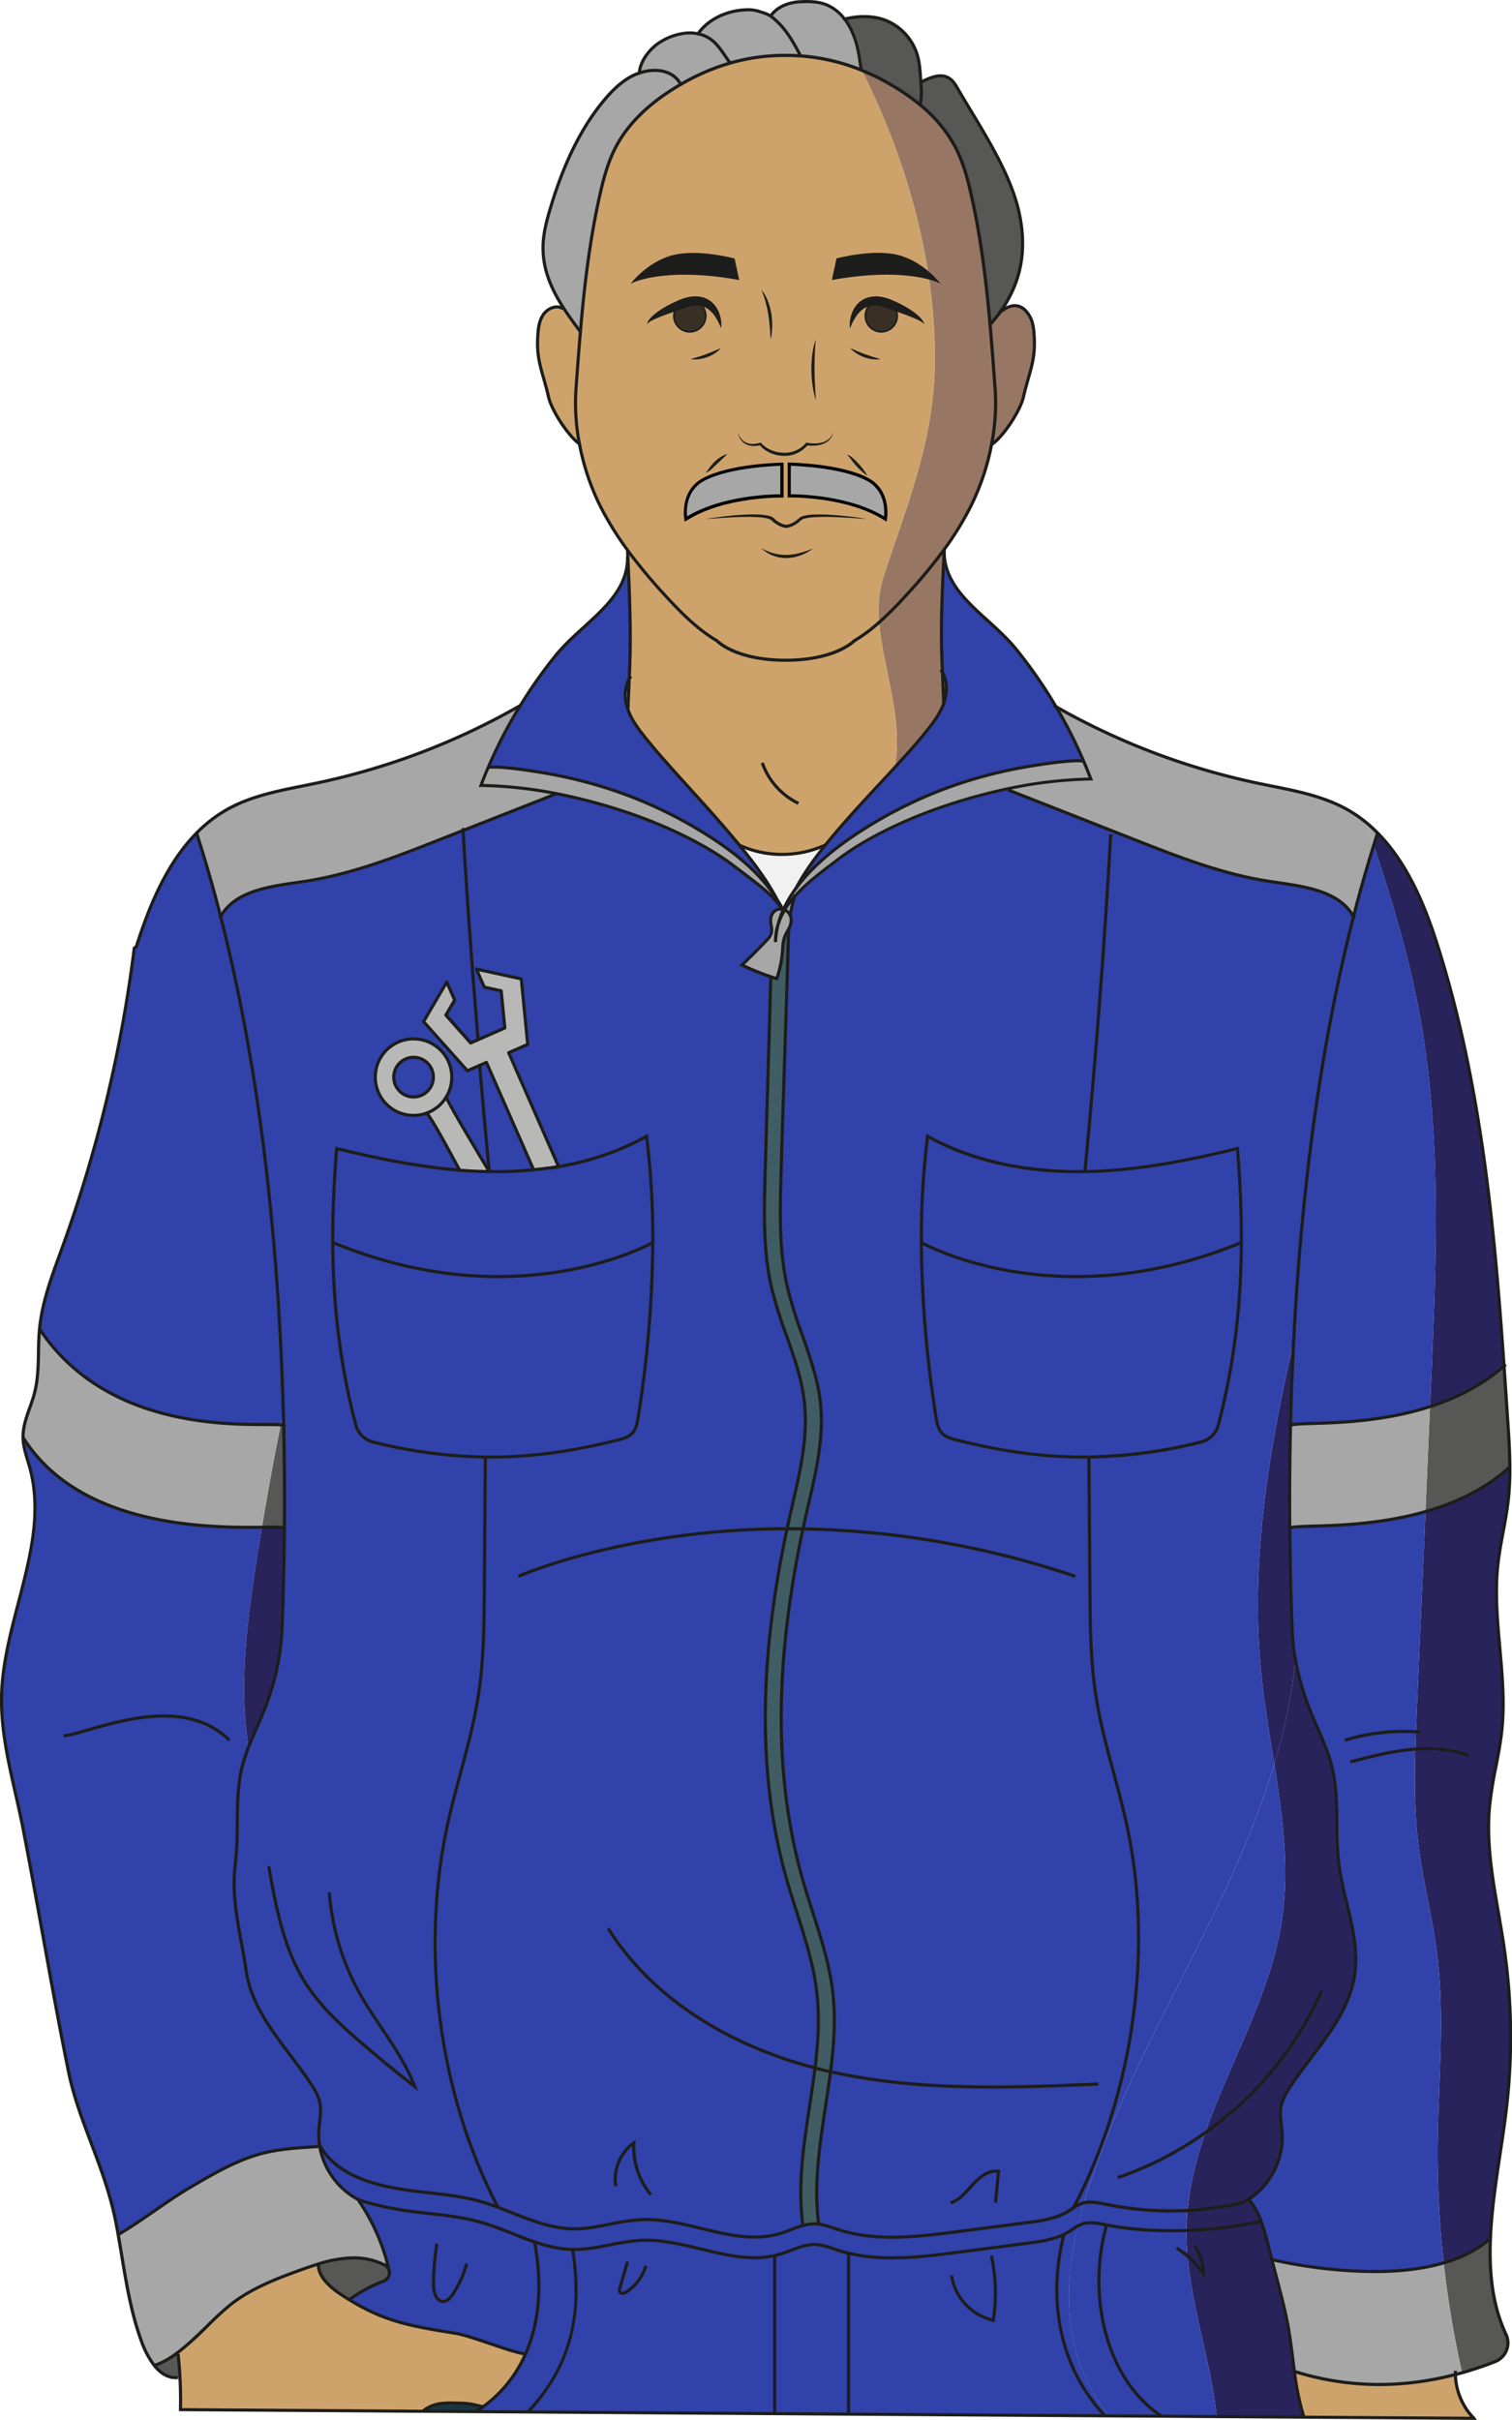 <svg xmlns="http://www.w3.org/2000/svg" viewBox="0 0 804.81 1287.63"><defs><style>.cls-1{fill:#575756;}.cls-2{fill:#29235c;}.cls-3{fill:#cea36b;}.cls-4{fill:#a7a7a7;}.cls-5{fill:#3142aa;}.cls-6{fill:#977763;}.cls-7{fill:#405d64;}.cls-8{fill:#f1f1f1;}.cls-9{fill:#b8b8b7;}.cls-10{fill:#193540;}.cls-11{fill:#1d1d1b;}.cls-12{fill:#392f25;}</style></defs><g id="PERSONAJES"><path class="cls-1" d="M803.55,780.65c-13.07,11.85-29,19.14-44.8,23.66q1.2-27.91,2.42-55.83C775,744,788.77,737.28,800.49,727q1,14.29,1.92,28.57C803,763.89,803.53,772.28,803.55,780.65Z"/><path class="cls-2" d="M753.36,930.69c.1-3.08.2-6.14.33-9.22.14-3.82.3-7.63.47-11.45q2.28-52.85,4.59-105.71c15.83-4.52,31.73-11.81,44.8-23.66a149,149,0,0,1-.85,17.67c-1.32,11.72-4.37,23.21-5.59,34.95-3,28.92,5.19,58.12,2.22,87-1.4,13.83-5.34,27.28-6.61,41.11-2.31,25.12,4.2,50.08,7.84,75.05a329.92,329.92,0,0,1,.92,87.78c-2.73,22-7.44,45.16-8.26,67.4l-.53,0c-6.76,5.83-15.13,9.83-24.24,12.49a527.59,527.59,0,0,1-3.19-63.58c.33-33.65,3.88-67.45-.34-100.83-2.44-19.28-7.44-38.16-9.85-57.44C752.92,965.17,752.86,947.93,753.36,930.69Z"/><path class="cls-1" d="M795.77,1256.6q-8.74,3.42-17.52,5.91a528.86,528.86,0,0,1-9.8-58.39c9.11-2.66,17.48-6.66,24.24-12.49l.53,0c-.68,17.81,1.11,35,8.36,50.58A10.68,10.68,0,0,1,795.77,1256.6Z"/><path class="cls-3" d="M784.29,1286.61c.05.07.11.12.16.19h-.11A.87.87,0,0,1,784.29,1286.61Z"/><path class="cls-2" d="M733.24,443.23c15.82,16,25.21,38.73,32.14,60.68,22.71,72,29.84,147.65,35.11,223.06C788.77,737.28,775,744,761.17,748.48c.2-4.77.42-9.54.62-14.31,2.83-65.29,5.61-131.23-6.36-195.47-5.64-30.26-14.49-59.77-24.23-89Q732.21,446.46,733.24,443.23Z"/><path class="cls-4" d="M727.13,437.64a78.9,78.9,0,0,1,6.11,5.59q-1,3.22-2,6.47C729.86,445.68,728.49,441.66,727.13,437.64Z"/><path class="cls-5" d="M688.54,713.87c3.66-71.72,12.72-151.34,31.88-226.2,3.28-12.82,6.86-25.51,10.78-38,9.74,29.23,18.59,58.74,24.23,89,12,64.24,9.19,130.18,6.36,195.47-.2,4.77-.42,9.54-.62,14.31-35.13,11.3-70.67,7.75-74.29,10C687.21,744,687.75,729.13,688.54,713.87Z"/><path class="cls-4" d="M536.5,419.69a231.69,231.69,0,0,1,44.12-5.14q-1.83-4.83-3.87-9.58a245.94,245.94,0,0,0-14.66-28.92,373,373,0,0,0,107.45,40.67c16.15,3.4,32.91,5.85,47.32,13.91a70.15,70.15,0,0,1,10.27,7c1.36,4,2.73,8,4.07,12.06-3.92,12.46-7.5,25.15-10.78,38-8-14.26-27.78-16.17-44.22-18.59-25.07-3.72-48.9-13.07-72.5-22.36L592,442.1l-55.32-21.76Z"/><path class="cls-3" d="M689,1261.86c28.72,9,57.37,9,85.66,1.62a34.81,34.81,0,0,0,9.64,23.13.87.87,0,0,0,.05.19l-90.45-.61v-.41A142.18,142.18,0,0,1,689,1261.86Z"/><path class="cls-2" d="M641.62,1134.73c13-37.53,34.7-73.41,40.66-112.86,4.18-27.7.43-55.48-4-83.31a290.55,290.55,0,0,0,11.24-55.43A142.7,142.7,0,0,0,696,906.61c4.1,11.26,10.11,21.84,13,33.47,4.15,16.75,1.52,34.44,3.68,51.57,2.49,19.8,11.38,39.18,8.5,58.93-3.33,22.84-21.35,40.2-34.12,59.43-2.23,3.36-4.35,6.91-5.09,10.88-.89,4.73.32,9.59.6,14.41a39.64,39.64,0,0,1-17.86,34.93,31,31,0,0,1-3.11,1.8,173.68,173.68,0,0,1-29.49,4.15C633.36,1162,636.94,1148.25,641.62,1134.73Z"/><path class="cls-2" d="M632.08,1200.42a133.19,133.19,0,0,1-.56-13.56A218.59,218.59,0,0,0,671.3,1182a119.12,119.12,0,0,1,3.58,12c.72,2.77,1.42,5.55,2.14,8.33q1.9,7.46,3.85,14.93c1.66,6.44,3.32,12.89,4.54,19.41,1.57,8.32,2.44,16.77,3.58,25.16a142.18,142.18,0,0,0,4.9,23.92v.41l-46.27-.31C644.65,1257.58,634.59,1229.11,632.08,1200.42Z"/><path class="cls-2" d="M686.48,813.47c.17,19.6.65,37.74,1.29,54a115.31,115.31,0,0,0,1.75,15.7,290.55,290.55,0,0,1-11.24,55.43c-2.55-16-5.31-32-6.93-48-6-59.19,3.85-118.34,17.19-176.65-.79,15.26-1.33,30.16-1.66,44.58C686.43,777.75,686.33,796.18,686.48,813.47Z"/><path class="cls-4" d="M758.75,804.31c-36.29,10.38-72.12,6.21-72.17,9.16h-.1c-.15-17.29-.05-35.72.4-55,3.62-2.22,39.16,1.33,74.29-10Q760,776.4,758.75,804.31Z"/><path class="cls-5" d="M686.58,813.47c0-3,35.88,1.22,72.17-9.16q-2.29,52.85-4.59,105.71c-.17,3.82-.33,7.63-.47,11.45-.13,3.08-.23,6.14-.33,9.22-.5,17.24-.44,34.48,1.71,51.58,2.41,19.28,7.41,38.16,9.85,57.44,4.22,33.38.67,67.18.34,100.83a527.59,527.59,0,0,0,3.19,63.58c-38.89,11.33-91.43-1.76-91.43-1.76-.72-2.78-1.42-5.56-2.14-8.33a119.12,119.12,0,0,0-3.58-12,37.68,37.68,0,0,0-6.53-11.57l-.12-.18a39.64,39.64,0,0,0,17.86-34.93c-.28-4.82-1.49-9.68-.6-14.41.74-4,2.86-7.52,5.09-10.88,12.77-19.23,30.79-36.59,34.12-59.43,2.88-19.75-6-39.13-8.5-58.93-2.16-17.13.47-34.82-3.68-51.57-2.86-11.63-8.87-22.21-13-33.47a142.7,142.7,0,0,1-6.45-23.48,115.31,115.31,0,0,1-1.75-15.7c-.64-16.22-1.12-34.36-1.29-54Z"/><path class="cls-4" d="M677,1202.36s52.54,13.09,91.43,1.76a528.86,528.86,0,0,0,9.8,58.39c-1.19.34-2.4.66-3.6,1-28.29,7.4-56.94,7.37-85.66-1.62-1.14-8.39-2-16.84-3.58-25.16-1.22-6.52-2.88-13-4.54-19.41Q678.94,1209.8,677,1202.36Z"/><path class="cls-2" d="M664.77,1170.41A37.68,37.68,0,0,1,671.3,1182a218.59,218.59,0,0,1-39.78,4.88c0-.65,0-1.3,0-2,.07-2.92.25-5.82.52-8.72a173.68,173.68,0,0,0,29.49-4.15,31,31,0,0,0,3.11-1.8Z"/><path class="cls-5" d="M632.08,1200.42c2.51,28.69,12.57,57.16,15.54,85.46l-29.24-.2C588,1266.06,578.56,1220,589,1184c12.69,2.53,27.63,3.41,42.5,2.91A133.19,133.19,0,0,0,632.08,1200.42Z"/><path class="cls-5" d="M575.36,1183.63c4.32-1.64,9.14-.58,13.66.32-10.46,36-1,82.11,29.36,101.73l-27.77-.19c-12.22-14-19.26-32.72-21.12-51.41-1.64-16.66.37-33.36,4.25-49.69A15.8,15.8,0,0,1,575.36,1183.63Z"/><path class="cls-5" d="M577,1172.13q1.65-5.64,3.51-11.23c17.68-53.12,46.48-101.7,70.3-152.37,10.61-22.57,20.31-46,27.48-70,4.43,27.83,8.18,55.61,4,83.31-6,39.45-27.62,75.33-40.66,112.86-4.68,13.52-8.26,27.26-9.57,41.45a171.1,171.1,0,0,1-43-3.24C585.05,1172.15,580.87,1171.23,577,1172.13Z"/><path class="cls-5" d="M493.76,604.61c24.6,13.76,53.27,19.06,81.45,18.85.76,0,1.53,0,2.28-.05,27.41-.46,54.53-5.81,81.19-12.29,1.4,17.06,2.17,33.66,2.09,50-97.86,40.45-168.86.83-170.33,0A434,434,0,0,1,493.76,604.61Z"/><path class="cls-5" d="M573.74,1184.39q1.46-6.18,3.25-12.26c3.88-.9,8.06,0,12,.81a171.1,171.1,0,0,0,43,3.24c-.27,2.9-.45,5.8-.52,8.72,0,.66,0,1.31,0,2-14.87.5-29.81-.38-42.5-2.91-4.52-.9-9.34-2-13.66-.32A15.8,15.8,0,0,0,573.74,1184.39Z"/><path class="cls-5" d="M451.66,1198.93c18.75,4.49,38.71,2,58-.47l37.15-4.82c6.68-.87,13.58-1.81,19.57-4.75-9.64,37.77-.94,72.27,21.76,96.59l-136.46-.91v-85.64Z"/><path class="cls-5" d="M588.12,1285.48c-22.7-24.32-31.4-58.82-21.76-96.59.82-.4,1.62-.84,2.41-1.32,1.67-1,3.25-2.26,5-3.18-3.88,16.33-5.89,33-4.25,49.69,1.86,18.69,8.9,37.4,21.12,51.41Z"/><path class="cls-5" d="M490.44,661.16c1.47.82,72.47,40.44,170.33,0-.13,32.67-3.68,64.42-12.28,97.09a12.6,12.6,0,0,1-9.13,9,260.82,260.82,0,0,1-59.78,8c-24,.32-46.66-3.08-70.43-9.06-2.86-.7-5.87-1.57-7.86-3.75s-2.56-5.29-3-8.21A617,617,0,0,1,490.44,661.16Z"/><path class="cls-5" d="M575.36,1172.62a19.24,19.24,0,0,0-3.9,2.14c31.92-61.24,43-137.37,28-204.8-5-22.53-12.58-44.49-16.16-67.29-3-18.84-3.1-38-3.23-57.1-.15-20.22-.41-50.08-.54-70.3h0a260.82,260.82,0,0,0,59.78-8,12.6,12.6,0,0,0,9.13-9c8.6-32.67,12.15-64.42,12.28-97.09.08-16.37-.69-33-2.09-50C632,617.6,604.9,623,577.49,623.41c5.69-59.12,10.38-120.21,13.74-179.51l.72-1.8,11.75,4.62c23.6,9.29,47.43,18.64,72.5,22.36,16.44,2.42,36.24,4.33,44.22,18.59-19.16,74.86-28.22,154.48-31.88,226.2-13.34,58.31-23.17,117.46-17.19,176.65,1.62,16,4.38,32,6.93,48-7.17,24-16.87,47.4-27.48,70-23.82,50.67-52.62,99.25-70.3,152.37q-1.86,5.58-3.51,11.23A11.74,11.74,0,0,0,575.36,1172.62Z"/><path class="cls-1" d="M490.76,43.43c4.5-2.29,10-4.55,14.29-1.94,2.18,1.3,3.55,3.6,4.82,5.81,11.58,20,27.79,43.43,32.64,66.05,4.28,20,.89,37.5-10.51,53.11a0,0,0,0,1,0,0q-2.28,3.09-5,6.11c-2-23.16-4.9-46.22-10-68.87-2-8.77-4.34-17.54-8.49-25.47a73.69,73.69,0,0,0-18.68-22.41c.87-4.55.59-8,.29-12.37Z"/><path class="cls-6" d="M544.75,211.26c-1.65,7.25-10.46,20.67-16.45,25l-.45-.08a113.16,113.16,0,0,0,1.87-28.76c-.85-11.58-1.69-23.2-2.73-34.78q2.71-3,5-6.11a0,0,0,0,0,0,0c8.77-7.53,13.67-2.13,15.83,1.36s2.48,7.78,2.7,11.9C551.2,192.27,547.7,198.39,544.75,211.26Z"/><path class="cls-6" d="M476.15,408.52c5-25.69-6.26-52.85-8.17-77.4a190,190,0,0,0,13.83-13.83,278.75,278.75,0,0,0,20.56-24.67l.17.12c-1,20.37-2,39.9-1.17,59.2.08,1.94.17,3.86.25,5.8.24,5.33.45,10.67.67,16l.22.08c-1.89,5.62-5.54,10.48-9.24,15.13C488.53,394.9,482.59,401.53,476.15,408.52Z"/><path class="cls-3" d="M418.14,29.45c2.58,0,5.12.09,7.68.25a106,106,0,0,1,32.27,7.42l.72.3c23.65,47.43,38.66,99.63,38.81,152.57.14,43.68-14.46,77.12-27.45,117.39-2.42,7.52-2.83,15.48-2.19,23.74A87.28,87.28,0,0,1,454.66,341s-9.76,10.33-36.52,10.33S381.62,341,381.62,341c-10.34-6.14-19-14.81-27.16-23.7A283.43,283.43,0,0,1,334,292.77a167.27,167.27,0,0,1-14.87-24.17,127.16,127.16,0,0,1-10.72-32.38,112.93,112.93,0,0,1-1.89-28.84c.73-10.27,1.49-20.57,2.37-30.84,2.09-24.49,5-48.88,10.36-72.81,2-8.77,4.32-17.54,8.47-25.47,6.83-13.09,18.23-23.23,30.65-31,1.32-.82,2.64-1.62,3.95-2.37a116.51,116.51,0,0,1,26-11.27A106.11,106.11,0,0,1,418.14,29.45Z"/><path class="cls-1" d="M449.57,10.22c7.36-1.94,16.4-2,23.3,1.26a29.13,29.13,0,0,1,15,16.58c1.49,4.41,1.86,9.11,2.13,13.76,0,.57.06,1.12.1,1.66.3,4.37.58,7.82-.29,12.37a109.39,109.39,0,0,0-12-8.61,124.1,124.1,0,0,0-19.05-9.82c-.2-.42-.4-.84-.62-1.25-.92-6.8-1.77-12.52-4.5-18.87A33.29,33.29,0,0,0,449.57,10.22Z"/><path class="cls-6" d="M458.81,37.42a124.1,124.1,0,0,1,19.05,9.82,109.39,109.39,0,0,1,12,8.61A73.69,73.69,0,0,1,508.5,78.26C512.65,86.19,515,95,517,103.73c5.1,22.65,8,45.71,10,68.87,1,11.58,1.88,23.2,2.73,34.78a113.16,113.16,0,0,1-1.87,28.76A127.53,127.53,0,0,1,517.1,268.6a161.54,161.54,0,0,1-14.73,24,278.75,278.75,0,0,1-20.56,24.67A190,190,0,0,1,468,331.12c-.64-8.26-.23-16.22,2.19-23.74,13-40.27,27.59-73.71,27.45-117.39C497.47,137.05,482.46,84.85,458.81,37.42Z"/><path class="cls-4" d="M458.26,36.68c0-.16-.05-.35-.07-.51.22.41.42.83.62,1.25l-.72-.3Z"/><path class="cls-4" d="M426.19.92c4.5-.2,9.12-.12,13.34,1.49a23.12,23.12,0,0,1,10,7.81,33.29,33.29,0,0,1,4.12,7.08c2.73,6.35,3.58,12.07,4.5,18.87,0,.16.05.35.07.51l-.17.44a106,106,0,0,0-32.27-7.42l0-.56c-4.26-8.09-8.36-15.2-15.64-20.64C413.82,3.38,420,1.2,426.19.92Z"/><path class="cls-5" d="M451.66,1284.57l-39.28-.27v-84.12c1-.21,2-.46,3-.76,6.31-1.91,12.39-5.41,19-5.11,3.95.18,7.68,1.74,11.43,3q2.94,1,5.92,1.66v85.64Z"/><path class="cls-7" d="M427.41,813.53c-13.17,61.61-17.35,126.27-.13,186.75,5.62,19.75,13.5,39,15.93,59.4,1.69,14.21.69,28.45-1.14,42.7l-.65-.14c-2.53-.57-5.05-1.19-7.58-1.86,1.65-13.57,2.49-27.16.89-40.7-2.43-20.38-10.31-39.65-15.94-59.4-17.22-60.5-13-125.19.15-186.81C421.72,813.47,424.55,813.48,427.41,813.53Z"/><path class="cls-7" d="M407.24,625.16c1-34.64,2.08-70.54,3.05-105.42,1,.35,2.11.68,3.18,1a59.71,59.71,0,0,0,3-14.63c.2-2.54.23-5.12,1.12-7.51a38.84,38.84,0,0,1,2.18-4.32c-1,34.88-3.1,96.22-4.07,130.86-.55,20.19-1.11,40.66,3.5,60.32,4.82,20.64,15.21,39.94,17.47,61,2.14,20-3.18,39.93-7.63,59.53-.57,2.49-1.12,5-1.66,7.51-2.86,0-5.69-.06-8.47-.06.54-2.48,1.07-5,1.64-7.45,4.45-19.6,9.78-39.53,7.63-59.53-2.25-21.07-12.65-40.37-17.47-61C406.14,665.82,406.69,645.35,407.24,625.16Z"/><path class="cls-7" d="M442.07,1102.38c-3.46,27-9.84,54.06-6.31,80.95v.1c-.48,0-1-.1-1.45-.12a22.06,22.06,0,0,0-6.8.87l-.23-.85c-3.63-27.56,3.16-55.26,6.56-82.95,2.53.67,5.05,1.29,7.58,1.86Z"/><path class="cls-5" d="M457.17,442.87c-12.05,7.85-24.67,17.82-33.37,29.64,3.75-7.23,9.25-15,15.63-22.93,11-13.76,24.77-28.07,36.72-41.06,6.44-7,12.38-13.62,17.12-19.58,3.7-4.65,7.35-9.51,9.24-15.13l.05-.13c1.72-5.21,1.76-11.23-.94-15.94-.08-1.94-.17-3.86-.25-5.8-.8-19.3.2-38.83,1.17-59.2-.45,23.33,24.14,35.15,38.4,52.8a252.82,252.82,0,0,1,21.15,30.51A245.94,245.94,0,0,1,576.75,405c-4.88-.68-16,.71-27.08,2.48C515.88,412.87,485.86,424.19,457.17,442.87Z"/><path class="cls-4" d="M420.57,487a5.61,5.61,0,0,0-2.88-2.84,48.57,48.57,0,0,1,5.17-7,85.69,85.69,0,0,0-2.28,9.82Z"/><path class="cls-5" d="M420.58,487a85.69,85.69,0,0,1,2.28-9.82c6.59-7.53,15.46-14,23.58-20.15,15.57-11.82,37.26-21.63,55.77-27.9a296.86,296.86,0,0,1,34.29-9.44l.13.65L592,442.1l-.72,1.8c-3.36,59.3-8.05,120.39-13.74,179.51-.75,0-1.52.05-2.28.05-28.18.21-56.85-5.09-81.45-18.85a434,434,0,0,0-3.32,56.55,617,617,0,0,0,7.82,93.08c.47,2.92,1,6,3,8.21s5,3,7.86,3.75c23.77,6,46.43,9.38,70.43,9.06h0c.13,20.22.39,50.08.54,70.3.13,19.09.28,38.26,3.23,57.1,3.58,22.8,11.18,44.76,16.16,67.29,14.92,67.43,3.87,143.56-28,204.8,0,0,0,0,0,0-.89.58-1.78,1.2-2.68,1.77-6.53,4-14.38,5.09-22,6.08l-37.15,4.82c-21.31,2.78-43.47,5.47-63.9-1.19-3.28-1.07-6.56-2.39-10-2.83v-.1c-3.53-26.89,2.85-53.94,6.31-80.95,1.83-14.25,2.83-28.49,1.14-42.7-2.43-20.38-10.31-39.65-15.93-59.4-17.22-60.48-13-125.14.13-186.75.54-2.51,1.09-5,1.66-7.51,4.45-19.6,9.77-39.53,7.63-59.53-2.26-21.07-12.65-40.37-17.47-61-4.61-19.66-4.05-40.13-3.5-60.32,1-34.64,3.1-96,4.07-130.86a10.46,10.46,0,0,0,1.3-3.9,6.49,6.49,0,0,0-.53-3.4Z"/><path class="cls-4" d="M417,483.92a63.59,63.59,0,0,1,6.77-11.41c8.7-11.82,21.32-21.79,33.37-29.64,28.69-18.68,58.71-30,92.5-35.42,11.07-1.77,22.2-3.16,27.08-2.48q2,4.75,3.87,9.58a231.69,231.69,0,0,0-44.12,5.14,296.86,296.86,0,0,0-34.29,9.44C483.7,435.4,462,445.21,446.44,457c-8.12,6.17-17,12.62-23.58,20.15a48.57,48.57,0,0,0-5.17,7A3.51,3.51,0,0,0,417,483.92Z"/><path class="cls-4" d="M410.29,519.74a136.88,136.88,0,0,1-15.36-6.26c4.46-4.22,8.82-8.57,13-13.07a9.81,9.81,0,0,0,2.63-4c.62-2.35-.54-4.81-.35-7.22.33-4.35,3.38-6,6.17-5.49.15.21.3.42.44.64a49.32,49.32,0,0,0-2.53,7.11,30.33,30.33,0,0,0-1.51,9.74,44.73,44.73,0,0,1,1.51-9.74,34,34,0,0,1,2.93-6.52v0c.15-.27.3-.54.47-.8a5.61,5.61,0,0,1,2.88,2.84,6.49,6.49,0,0,1,.53,3.4,10.46,10.46,0,0,1-1.3,3.9,38.84,38.84,0,0,0-2.18,4.32c-.89,2.39-.92,5-1.12,7.51a59.71,59.71,0,0,1-3,14.63C412.4,520.42,411.34,520.09,410.29,519.74Z"/><path class="cls-8" d="M393.42,449.58s20.74,11.43,46,0c-6.38,7.93-11.88,15.7-15.63,22.93A63.59,63.59,0,0,0,417,483.92a4,4,0,0,0-.41-.12c-1-1.95-2.2-3.93-3.49-5.9h0C408.63,469.19,401.55,459.5,393.42,449.58Z"/><path class="cls-4" d="M418.14,29.45a106.11,106.11,0,0,0-29.78,4.15l-.18-.66-2.49-3.64c-2.06-3-4.17-6-7.05-8.15A18.31,18.31,0,0,0,371.53,18C377,10,387.26,5.62,396.83,5.22a19.22,19.22,0,0,1,7.28.84c2.35.8,4.81,1.47,6.1,2.44,7.28,5.44,11.38,12.55,15.64,20.64l0,.56C423.26,29.54,420.72,29.45,418.14,29.45Z"/><path class="cls-4" d="M340.3,38.84c.53-6.78,6-13.55,11.86-16.88a31.9,31.9,0,0,1,13.22-4.36,22.26,22.26,0,0,1,6.15.39,18.31,18.31,0,0,1,7.11,3.16c2.88,2.16,5,5.19,7.05,8.15l2.49,3.64.18.66a116.51,116.51,0,0,0-26,11.27c-4.05-7.35-12.72-8.67-20.72-6.45Z"/><path class="cls-4" d="M341.64,38.42c8-2.22,16.67-.9,20.72,6.45-1.31.75-2.63,1.55-3.95,2.37C346,55,334.59,65.17,327.76,78.26c-4.15,7.93-6.49,16.7-8.47,25.47-5.4,23.93-8.27,48.32-10.36,72.81-3.19-4.27-6.29-8.51-9.09-12.84-6.15-9.57-10.67-19.6-10.79-31.43-.07-7.13,1.72-14.15,3.75-21,6.22-21,15-41.59,29-58.28,5.09-6,11.12-11.7,18.5-14.18Z"/><path class="cls-5" d="M258.34,775.27h0c24,.32,46.66-3.08,70.43-9.06,2.86-.7,5.87-1.57,7.86-3.75s2.56-5.29,3-8.21a614.65,614.65,0,0,0,7.84-93.08,436,436,0,0,0-3.32-56.55,146.78,146.78,0,0,1-46.81,16.1l-26.63-60.55,10.14-4.44-3.43-34.84-23.83-5.23-2.09.17c-1.89-24.84-3.57-49.09-5-73.94L296.3,422.3a295.43,295.43,0,0,1,38.07,10.19c18.5,6.28,40.2,16.1,55.77,27.92,14.83,11.28,20.52,15.13,26.24,23.34-2.79-.5-5.84,1.14-6.17,5.49-.19,2.41,1,4.87.35,7.22a9.81,9.81,0,0,1-2.63,4c-4.18,4.5-8.54,8.85-13,13.07a136.88,136.88,0,0,0,15.36,6.26c-1,34.88-2.08,70.78-3.05,105.42-.55,20.19-1.1,40.66,3.5,60.32,4.82,20.64,15.22,39.94,17.47,61,2.15,20-3.18,39.93-7.63,59.53-.57,2.48-1.1,5-1.64,7.45-13.17,61.62-17.37,126.31-.15,186.81,5.63,19.75,13.51,39,15.94,59.4,1.6,13.54.76,27.13-.89,40.7-3.4,27.69-10.19,55.39-6.56,82.95l.23.85c-4.08,1.09-8.07,3-12.17,4.22-23.93,7.28-48.93-8.4-73.92-7.35-12.32.52-24.29,5.14-36.61,4.91-13.89-.27-26.66-6.58-39.78-11.45C233.1,1113.29,223.49,1037.39,238.4,970c5-22.53,12.59-44.49,16.15-67.29,3-18.84,3.12-38,3.25-57.1C258,825.35,258.19,795.49,258.34,775.27Z"/><path class="cls-3" d="M335,361.11c.08-1.94.17-3.87.25-5.81.75-18.24-.1-39.7-1-59.2l-.15-3.33a283.43,283.43,0,0,0,20.42,24.52c8.18,8.89,16.82,17.56,27.16,23.7,0,0,9.74,10.33,36.52,10.33S454.66,341,454.66,341A87.28,87.28,0,0,0,468,331.12c1.91,24.55,13.12,51.71,8.17,77.4-11.95,13-25.68,27.3-36.72,41.06-25.27,11.43-46,0-46,0-16.62-20.3-37.64-41.58-50.11-57.26-3.7-4.65-7.35-9.5-9.24-15.14l.22-.09C334.51,371.77,334.72,366.43,335,361.11Z"/><path class="cls-5" d="M412.38,1284.3l-131.2-.88v-.19c22.7-24.32,29.06-51.8,23.63-86.28,12.32.26,24.29-4.36,36.61-4.88,24-1,47.93,13.35,71,8.11v84.12Z"/><path class="cls-3" d="M288.92,167.82c2.15-3.49,6.84-5.73,10.41-3.77l.51-.35c2.8,4.33,5.9,8.57,9.09,12.84-.88,10.27-1.64,20.57-2.37,30.84a112.93,112.93,0,0,0,1.89,28.84c-6-4.29-14.8-17.71-16.46-25-2.94-12.87-6.44-19-5.79-31.54C286.42,175.6,286.74,171.3,288.92,167.82Z"/><path class="cls-9" d="M292.43,621.5q-4.17.6-8.37,1l-25.14-57.19-3.58,1.58-6.56,2.86-11.11-12.5-12.15-13.66,12.35-21.06,4.2,9.61-4.67,8,13.17,14.81,3.9-1.71L268.75,547l-1.94-19.73-9-2-4.2-9.61,23.83,5.23,3.43,34.84-10.14,4.44,26.63,60.55c-1.46.27-3,.5-4.42.72Z"/><path class="cls-5" d="M281.18,1283.42l-27.75-.19c1.26-.8,2.48-1.65,3.65-2.51a69,69,0,0,0,22.63-28.12c7.83-17.65,8.84-38.61,4.79-59.68a67.38,67.38,0,0,0,20.31,4c5.43,34.48-.93,62-23.63,86.28Z"/><path class="cls-5" d="M284.06,622.5a198.21,198.21,0,0,1-21.37,1c-.75,0-1.51,0-2.26-.05-1.91-19.87-3.38-36-5.09-56.52l3.58-1.58Z"/><path class="cls-5" d="M177.15,661.15c97.86,40.45,168.85.83,170.33,0a614.65,614.65,0,0,1-7.84,93.08c-.45,2.92-1,6-3,8.21s-5,3-7.86,3.75c-23.77,6-46.43,9.38-70.43,9.06a261,261,0,0,1-59.79-8,12.58,12.58,0,0,1-9.12-9C180.83,725.57,177.28,693.82,177.15,661.15Z"/><path class="cls-5" d="M179.24,611.12c21.51,5.24,43.31,9.72,65.34,11.52,5.27.43,10.56.7,15.85.77.75,0,1.51.05,2.26.05a198.21,198.21,0,0,0,21.37-1q4.2-.4,8.37-1l.5-.07,4.47-.59,0-.13a146.78,146.78,0,0,0,46.81-16.1,436,436,0,0,1,3.32,56.55c-1.48.82-72.47,40.44-170.33,0C177.06,644.78,177.83,628.18,179.24,611.12Z"/><path class="cls-4" d="M259.81,408.36c4.9-.71,16,.68,27.1,2.47,33.79,5.43,63.81,16.72,92.48,35.4,16.92,11,27.13,21.46,33.74,31.67,1.29,2,2.45,4,3.49,5.9l-.24-.05c-5.72-8.21-11.41-12.06-26.24-23.34-15.57-11.82-37.27-21.64-55.77-27.92A295.43,295.43,0,0,0,296.3,422.3,229.51,229.51,0,0,0,256,417.91C257.18,414.7,258.45,411.52,259.81,408.36Z"/><path class="cls-3" d="M225.32,1283.05l-129.25-.87c.14-5.69.06-11.4-.25-17.09-.21-4.17-.57-8.34-1-12.49l-.47-.61c10.23-7.65,20.27-19.37,28.54-25.81,10.88-8.49,24-13.58,36.94-18.25,3.21-1.13,6.46-2.29,9.72-3.28-.62,6.2,6,12.25,11.17,15.72,1.77,1.19,3.49,2.29,5.18,3.33,18.83,11.55,32.67,14.08,56.24,17.81,9.41,1.49,28.17,9.67,37.59,11.09a69,69,0,0,1-22.63,28.12c-5.54-1.44-7.41-1.89-13.35-2-7.28-.16-12.61-.3-18.41,4.07Z"/><path class="cls-5" d="M286.91,410.83c-11.08-1.79-22.2-3.18-27.1-2.47a250.24,250.24,0,0,1,17.07-32.91,254.45,254.45,0,0,1,18.76-26.53c14.26-17.65,38.83-29.49,38.4-52.82h.15c.92,19.5,1.77,41,1,59.2-.08,1.94-.17,3.87-.25,5.81-2.7,4.72-2.66,10.73-.94,15.93l.05.14c1.89,5.64,5.54,10.49,9.24,15.14,12.47,15.68,33.49,37,50.11,57.26,8.13,9.92,15.21,19.61,19.73,28.32h0c-6.61-10.21-16.82-20.64-33.74-31.67C350.72,427.55,320.7,416.26,286.91,410.83Z"/><path class="cls-5" d="M251.51,515.82l2.09-.17,4.2,9.61,9,2L268.75,547l-14.28,6.24C253.43,540.51,252.45,528.09,251.51,515.82Z"/><path class="cls-10" d="M253.43,1283.23l-28.11-.18v-.27c5.8-4.37,11.13-4.23,18.41-4.07,5.94.12,7.81.57,13.35,2C255.91,1281.58,254.69,1282.43,253.43,1283.23Z"/><path class="cls-5" d="M235.19,559.45l2.48-2.2,11.11,12.5,6.56-2.86c1.71,20.55,3.18,36.65,5.09,56.52-.6-1-22.81-37.81-22.93-39.65v0s0,0,0,0a20.05,20.05,0,0,0,3-10.54A20.33,20.33,0,0,0,235.19,559.45Z"/><path class="cls-9" d="M237.5,583.76c.12,1.84,22.33,38.66,22.93,39.65-5.29-.07-10.58-.34-15.85-.77,0,0-16.3-30.85-17.69-30.3A20.38,20.38,0,0,0,237.5,583.76Z"/><path class="cls-5" d="M151,758.5c-.07-2.51-.12-5-.2-7.58-2.26-80.6-10.8-175.2-33.36-263.25,8-14.26,27.78-16.17,44.22-18.59,25.09-3.72,48.92-13.07,72.52-22.36l12.3-4.84c1.42,24.85,3.1,49.1,5,73.94.94,12.27,1.92,24.69,3,37.39l-3.9,1.71L237.4,540.11l4.67-8-4.2-9.61-12.35,21.06,12.15,13.66-2.48,2.2a20.35,20.35,0,1,0-15.06,34,19.92,19.92,0,0,0,6.76-1.16c1.39-.55,17.69,30.3,17.69,30.3-22-1.8-43.83-6.28-65.34-11.52-1.41,17.06-2.18,33.66-2.09,50,.13,32.67,3.68,64.42,12.28,97.09a12.58,12.58,0,0,0,9.12,9,261,261,0,0,0,59.79,8h0c-.15,20.22-.39,50.08-.54,70.3-.13,19.09-.28,38.26-3.25,57.1C251,925.47,243.37,947.43,238.4,970c-14.91,67.43-5.3,143.33,26.63,204.55-3.13-1.15-6.29-2.24-9.49-3.13-15.21-4.27-31.28-4.28-46.78-7.33s-30.79-8.89-38.66-22.59h0a36.91,36.91,0,0,1-.36-7.79c.28-4.82,1.49-9.67.6-14.41-.74-4-2.86-7.51-5.09-10.88-12.77-19.23-30.79-36.58-34.13-59.43-2.87-19.75-8.3-37.5-5.8-57.3,2.16-17.13-.47-34.82,3.66-51.57a85.72,85.72,0,0,1,3.33-10.29c3-7.79,6.8-15.32,9.66-23.18a130,130,0,0,0,8.18-39.18c.64-16.24,1.13-34.36,1.29-54C151.57,796.19,151.47,777.78,151,758.5Z"/><path class="cls-9" d="M220.13,583.69a10.54,10.54,0,1,0-10.53-10.54A10.54,10.54,0,0,0,220.13,583.69Zm0,9.81a20.36,20.36,0,1,1,20.35-20.35,20.05,20.05,0,0,1-3,10.54s0,0,0,0v0a20.38,20.38,0,0,1-10.61,8.58A19.92,19.92,0,0,1,220.13,593.5Z"/><path class="cls-5" d="M220.13,583.69a10.54,10.54,0,1,1,10.54-10.54A10.54,10.54,0,0,1,220.13,583.69Z"/><path class="cls-1" d="M187.07,1201.44a36.48,36.48,0,0,1,17.68,3.8,4.6,4.6,0,0,1,2.34,2.93,4.66,4.66,0,0,1-2.88,5.61,81.8,81.8,0,0,0-18.33,9.9v0c-1.69-1-3.41-2.14-5.18-3.33-5.18-3.47-11.79-9.52-11.17-15.72A67.21,67.21,0,0,1,187.07,1201.44Z"/><path class="cls-5" d="M190.69,1170.41c4.75,1.86,13.12,3.68,18.07,4.65,15.5,3,31.57,3.07,46.78,7.32,9.83,2.74,19.28,7.26,29,10.54,4.05,21.07,3,42-4.79,59.68-9.42-1.42-28.18-9.6-37.59-11.09-23.57-3.73-37.41-6.26-56.24-17.81v0a81.8,81.8,0,0,1,18.33-9.9,4.66,4.66,0,0,0,2.88-5.61h0A107.06,107.06,0,0,0,190.94,1171Z"/><path class="cls-5" d="M12.26,764.88c30.36,48.34,99.38,48,127.16,47.8q-1.72,10.37-3.33,20.79c-4.62,30.12-8.43,60.77-4.57,91,.24,1.78.49,3.55.77,5.33A85.72,85.72,0,0,0,129,940.08c-4.13,16.75-1.5,34.44-3.66,51.57-2.5,19.8,2.93,37.55,5.8,57.3,3.34,22.85,21.36,40.2,34.13,59.43,2.23,3.37,4.35,6.92,5.09,10.88.89,4.74-.32,9.59-.6,14.41a36.91,36.91,0,0,0,.36,7.79c0,.2.07.4.11.58l-.69.12c-9.21.57-20.07,1.17-29,3.41-13.79,3.47-26.26,10.75-38.53,17.93-14,8.18-25.09,17.37-39.06,25.56-.34-1.93-.69-3.82-1.06-5.73C56,1153.09,42.08,1130,36.38,1101.94c-8.77-43.21-15.75-85.91-24.17-129.19C7.64,949.25.22,925.94.88,902c1.1-41,25.7-81.34,15-120.92C14.45,775.73,12.36,770.44,12.26,764.88Z"/><path class="cls-4" d="M140.48,1145.57c9-2.24,19.81-2.84,29-3.41l.69-.12a39.64,39.64,0,0,0,20.5,28.37l.25.57a107.06,107.06,0,0,1,16.18,37.19h0a4.6,4.6,0,0,0-2.34-2.93,36.48,36.48,0,0,0-17.68-3.8,67.21,67.21,0,0,0-17.54,3.21c-3.26,1-6.51,2.15-9.72,3.28-13,4.67-26.06,9.76-36.94,18.25-8.27,6.44-18.31,18.16-28.54,25.81a39.33,39.33,0,0,1-12.26,6.64,48.74,48.74,0,0,1-7-13.37c-6.51-17.89-8.87-37.36-12.2-56.2,14-8.19,25.08-17.38,39.06-25.56C114.22,1156.32,126.69,1149,140.48,1145.57Z"/><path class="cls-5" d="M170.1,1141.46c7.87,13.7,23.15,19.56,38.66,22.59s31.57,3.06,46.78,7.33c3.2.89,6.36,2,9.49,3.13,13.12,4.87,25.89,11.18,39.78,11.45,12.32.23,24.29-4.39,36.61-4.91,25-1,50,14.63,73.92,7.35,4.1-1.24,8.09-3.13,12.17-4.22a22.06,22.06,0,0,1,6.8-.87c.48,0,1,.07,1.45.12,3.42.44,6.7,1.76,10,2.83,20.43,6.66,42.59,4,63.9,1.19l37.15-4.82c7.6-1,15.45-2.06,22-6.08.9-.57,1.79-1.19,2.68-1.77,0,0,0,0,0,0a19.24,19.24,0,0,1,3.9-2.14,11.74,11.74,0,0,1,1.63-.49q-1.79,6.07-3.25,12.26c-1.72.92-3.3,2.14-5,3.18-.79.48-1.59.92-2.41,1.32-6,2.94-12.89,3.88-19.57,4.75l-37.15,4.82c-19.27,2.49-39.23,5-58,.47q-3-.71-5.92-1.66c-3.75-1.22-7.48-2.78-11.43-3-6.58-.3-12.66,3.2-19,5.11-1,.3-2,.55-3,.76-23,5.24-47-9.13-71-8.11-12.32.52-24.29,5.14-36.61,4.88a67.38,67.38,0,0,1-20.31-4c-9.68-3.28-19.13-7.8-29-10.54-15.21-4.25-31.28-4.27-46.78-7.32-4.95-1-13.32-2.79-18.07-4.65a39.64,39.64,0,0,1-20.5-28.37c0-.18-.07-.38-.11-.58Z"/><path class="cls-1" d="M139.42,812.68q4.53-27.34,10-54.51a5.14,5.14,0,0,1,1.66.33c.43,19.28.53,37.69.38,55h-.08C151.32,812.58,146.85,812.61,139.42,812.68Z"/><path class="cls-5" d="M150.84,750.92c.08,2.55.13,5.07.2,7.58a5.14,5.14,0,0,0-1.66-.33C149.85,755.76,150.34,753.33,150.84,750.92Z"/><path class="cls-5" d="M117.48,487.67c22.56,88.05,31.1,182.65,33.36,263.25-.5,2.41-1,4.84-1.46,7.25-13.19-1.29-89.67,7.28-128.34-51.08,1.48-15.25,7.18-29.69,12.39-44.09A733.68,733.68,0,0,0,71.49,504.46l1.05-.55c6.93-22,16.32-44.66,32.14-60.68Q111.73,465.09,117.48,487.67Z"/><path class="cls-2" d="M131.52,924.46c-3.86-30.22-.05-60.87,4.57-91q1.6-10.43,3.33-20.79c7.43-.07,11.9-.1,11.92.79h.08c-.16,19.6-.65,37.72-1.29,54A130,130,0,0,1,142,906.61c-2.86,7.86-6.66,15.39-9.66,23.18C132,928,131.76,926.24,131.52,924.46Z"/><path class="cls-4" d="M117.48,487.67q-5.74-22.55-12.8-44.44a72.63,72.63,0,0,1,16.38-12.6c14.41-8.06,31.17-10.51,47.32-13.91a372.54,372.54,0,0,0,108.5-41.27,250.24,250.24,0,0,0-17.07,32.91c-1.36,3.16-2.63,6.34-3.85,9.55a229.51,229.51,0,0,1,40.34,4.39l-49.78,19.58-12.3,4.84c-23.6,9.29-47.43,18.64-72.52,22.36C145.26,471.5,125.48,473.41,117.48,487.67Z"/><path class="cls-4" d="M21,707.09c38.67,58.36,115.15,49.79,128.34,51.08q-5.41,27.17-10,54.51c-27.78.2-96.8.54-127.16-47.8-.14-8.17,4-15.7,6.09-23.6C21.25,730.19,19.94,718.49,21,707.09Z"/><path class="cls-1" d="M94.72,1265.14c-5.21.47-9.37-2.36-12.65-6.51A39.33,39.33,0,0,0,94.33,1252l.47.61c.45,4.15.81,8.32,1,12.49Z"/><path class="cls-11" d="M418.14,352.15c-25.82,0-36-9.4-37-10.5-9.83-5.85-18-13.75-27.26-23.79a286.06,286.06,0,0,1-20.48-24.59h0A167.25,167.25,0,0,1,318.43,269a127.81,127.81,0,0,1-10.81-32.61,114.74,114.74,0,0,1-1.9-29.05c.71-9.88,1.48-20.4,2.38-30.86,1.72-20.2,4.46-46.75,10.38-72.91C320.39,95,322.76,86,327,77.87,333.16,66.1,343.57,55.55,358,46.54c1.55-1,2.82-1.73,4-2.4A117.74,117.74,0,0,1,388.13,32.8,107.05,107.05,0,0,1,418,28.62c2.69,0,5.25.08,7.92.25a107.27,107.27,0,0,1,32.52,7.47l.74.31a125.92,125.92,0,0,1,19.16,9.89,110.21,110.21,0,0,1,12.06,8.66,74.72,74.72,0,0,1,18.88,22.67c4.29,8.19,6.65,17.18,8.56,25.68,4.45,19.72,7.54,41,10,69,.95,10.6,1.74,21.39,2.51,31.82l.22,3a112.88,112.88,0,0,1-1.89,29A128.54,128.54,0,0,1,517.85,269a163.81,163.81,0,0,1-14.8,24.14,276.31,276.31,0,0,1-20.63,24.74,180.21,180.21,0,0,1-13.89,13.88,86.65,86.65,0,0,1-13.35,9.91C454.09,342.74,444,352.15,418.14,352.15Zm-83.43-59.87a282.71,282.71,0,0,0,20.36,24.45c9.18,10,17.28,17.79,27,23.54l.18.15c.09.1,9.88,10.06,35.91,10.06s35.82-10,35.91-10.07a1.24,1.24,0,0,1,.18-.14,85.6,85.6,0,0,0,13.19-9.78,180.68,180.68,0,0,0,13.77-13.76,276.2,276.2,0,0,0,20.51-24.6,161.06,161.06,0,0,0,14.65-23.9A126.41,126.41,0,0,0,527,236a111.33,111.33,0,0,0,1.86-28.54l-.22-3c-.77-10.43-1.56-21.22-2.51-31.8-2.48-27.91-5.56-49.12-10-68.76-1.89-8.39-4.21-17.25-8.41-25.27a73,73,0,0,0-18.47-22.16A110.64,110.64,0,0,0,477.41,48a123.54,123.54,0,0,0-18.92-9.75l-.73-.31a105.57,105.57,0,0,0-32-7.35c-2.63-.17-5.18-.26-7.81-.25a104,104,0,0,0-29.35,4.12,116,116,0,0,0-25.82,11.18c-1.15.66-2.4,1.42-3.93,2.37-14.13,8.85-24.34,19.18-30.35,30.69-4.17,8-6.5,16.85-8.39,25.26-5.89,26.07-8.62,52.55-10.34,72.7-.91,10.45-1.67,21-2.38,30.83a112.78,112.78,0,0,0,1.88,28.62,126,126,0,0,0,10.65,32.17,166.66,166.66,0,0,0,14.79,24Z"/><path class="cls-11" d="M308.93,177.37a.84.84,0,0,1-.67-.33c-3-4.06-6.24-8.43-9.12-12.89-7.45-11.58-10.82-21.42-10.93-31.87-.07-7.57,1.92-14.93,3.79-21.22,7.35-24.81,16.89-44,29.16-58.58,6.49-7.7,12.48-12.29,18.87-14.43l1.37-.43c7.52-2.09,17.15-1.39,21.69,6.84a.84.84,0,0,1-1.47.81c-4.06-7.37-12.87-8-19.76-6-.43.13-.86.26-1.3.41-6.08,2-11.84,6.46-18.12,13.92C310.33,68,300.89,87,293.6,111.53c-2.27,7.67-3.78,14.13-3.71,20.73.1,10.12,3.38,19.68,10.66,31,2.85,4.41,6,8.75,9.05,12.78a.85.85,0,0,1-.17,1.18A.83.83,0,0,1,308.93,177.37Z"/><path class="cls-11" d="M340.3,39.68h-.07a.85.85,0,0,1-.77-.9c.6-7.59,6.79-14.42,12.29-17.55a32.51,32.51,0,0,1,13.58-4.46,22.88,22.88,0,0,1,6.37.4,19.21,19.21,0,0,1,7.44,3.31c3,2.25,5.15,5.35,7.23,8.35l2.5,3.63a.84.84,0,0,1-1.38.95L385,29.78c-2-2.89-4.08-5.87-6.86-8a17.46,17.46,0,0,0-6.79-3,21,21,0,0,0-5.9-.37,30.89,30.89,0,0,0-12.87,4.24c-5.29,3-10.92,9.56-11.45,16.23A.83.83,0,0,1,340.3,39.68Z"/><path class="cls-11" d="M425.86,30a.84.84,0,0,1-.75-.44c-4.21-8-8.28-15-15.4-20.36a18.11,18.11,0,0,0-4.44-1.85l-1.43-.47a18.07,18.07,0,0,0-7-.79c-10.2.42-19.65,5.18-24.66,12.41l-.1.12a.81.81,0,0,1-.6.25.84.84,0,0,1-.84-.83.88.88,0,0,1,.2-.54c5.3-7.63,15.23-12.64,25.93-13.09a20.1,20.1,0,0,1,7.59.88l1.4.47a18.42,18.42,0,0,1,4.92,2.1c7.4,5.53,11.57,12.74,15.88,20.92a.84.84,0,0,1-.34,1.13A.92.92,0,0,1,425.86,30Z"/><path class="cls-11" d="M458.26,37.52a.84.84,0,0,1-.84-.75,1,1,0,0,0,0-.24l0-.28c-1-7.31-1.84-12.56-4.44-18.62a32.47,32.47,0,0,0-4-6.9,22.44,22.44,0,0,0-9.68-7.54c-4.16-1.59-8.71-1.63-13-1.44C419.41,2.07,414,4.63,410.89,9a.84.84,0,0,1-1.37-1C412.9,3.24,418.8.42,426.15.08c4.47-.2,9.23-.15,13.68,1.55a24.07,24.07,0,0,1,10.41,8.09A34.18,34.18,0,0,1,454.46,17c2.68,6.24,3.58,11.84,4.56,19.08l0,.25c0,.1,0,.2,0,.3a.85.85,0,0,1-.75.92Z"/><path class="cls-11" d="M489.82,56.68h-.15a.84.84,0,0,1-.67-1A41.35,41.35,0,0,0,489.3,44l-.13-2.14c-.27-4.69-.63-9.25-2.08-13.54a28.53,28.53,0,0,0-14.58-16.1C466.4,9.34,457.9,8.89,449.78,11a.84.84,0,1,1-.42-1.62c8.48-2.23,17.41-1.74,23.87,1.31a29.82,29.82,0,0,1,15.44,17.07c1.52,4.49,1.89,9.18,2.17,14l.13,2.12A42.7,42.7,0,0,1,490.64,56,.82.82,0,0,1,489.82,56.68Z"/><path class="cls-11" d="M527,173.49a.81.81,0,0,1-.59-.25.84.84,0,0,1-.09-1.07l.09-.13c1.73-1.92,3.39-3.95,4.94-6a.83.83,0,1,1,1.34,1c-1.56,2.12-3.24,4.18-5,6.13a.63.63,0,0,1-.11.12A.81.81,0,0,1,527,173.49Z"/><path class="cls-11" d="M532,167.3a.8.8,0,0,1-.49-.16.84.84,0,0,1-.19-1.17c11.25-15.41,14.64-32.56,10.37-52.44-3.91-18.24-15.45-37.35-25.62-54.21-2.44-4-4.74-7.85-6.92-11.61-1.1-1.9-2.46-4.26-4.53-5.5-3.87-2.35-9-.32-13.48,2a.84.84,0,1,1-.76-1.49c4.9-2.49,10.53-4.67,15.11-1.91,2.43,1.46,3.92,4,5.11,6.11,2.17,3.74,4.47,7.55,6.9,11.58,10.25,17,21.86,36.21,25.83,54.72,4.37,20.37.89,38-10.66,53.77A.81.81,0,0,1,532,167.3Z"/><path class="cls-11" d="M308.45,237.06a.89.89,0,0,1-.49-.16c-6.12-4.37-15.06-17.92-16.78-25.45-.86-3.74-1.74-6.85-2.6-9.85-2.06-7.21-3.68-12.91-3.21-21.93.24-4.63.62-8.76,2.84-12.3,2.31-3.74,7.5-6.26,11.52-4.05a.83.83,0,1,1-.81,1.46c-3.18-1.75-7.38.39-9.29,3.48s-2.36,7.1-2.59,11.5c-.45,8.74,1.14,14.32,3.15,21.38.82,2.88,1.75,6.15,2.62,9.94,1.62,7.09,10.36,20.35,16.12,24.46a.83.83,0,0,1,.2,1.16A.85.85,0,0,1,308.45,237.06Z"/><path class="cls-11" d="M528.3,237.06a.84.84,0,0,1-.49-1.52c5.77-4.12,14.51-17.38,16.13-24.46.86-3.78,1.79-7.05,2.61-9.92,2-7.07,3.61-12.65,3.14-21.4-.19-3.6-.43-8.07-2.57-11.5-1.71-2.77-3.72-4.34-6-4.69-2.51-.39-5.38.77-8.53,3.45l-.07.08a.84.84,0,0,1-1.2-1.18.76.76,0,0,1,.09-.09c3.57-3.07,6.93-4.38,10-3.91,2.74.42,5.14,2.26,7.12,5.46,2.37,3.79,2.62,8.5,2.82,12.29.48,9-1.14,14.73-3.2,21.94-.85,3-1.74,6.1-2.59,9.84-1.72,7.51-10.66,21.07-16.78,25.45A.89.89,0,0,1,528.3,237.06Z"/><path class="cls-11" d="M415.1,491.72l-1.62-.43a50.12,50.12,0,0,1,2.57-7.24l.82.24-.77-.33a4,4,0,0,1,.21-.45,63.63,63.63,0,0,1,6.81-11.5c7.49-10.16,18.79-20.2,33.59-29.84,28.31-18.44,58.68-30.06,92.83-35.54,13.93-2.24,23.13-3.07,27.33-2.48l-.23,1.65c-4-.57-13.07.27-26.83,2.48-33.92,5.44-64.07,17-92.18,35.29C443,453.1,431.83,463,424.47,473a62.27,62.27,0,0,0-6.67,11.27l-.13.26-.05.12-.78-.3.72.41A49,49,0,0,0,415.1,491.72Z"/><path class="cls-11" d="M413.62,501.28l-1.67,0a30.93,30.93,0,0,1,1.54-10l1.61.48A43.19,43.19,0,0,0,413.62,501.28Z"/><path class="cls-11" d="M418,485.35l-1.47-.8c.17-.3.32-.57.49-.84a51.16,51.16,0,0,1,5.25-7.09c6-6.86,13.79-12.75,21.32-18.45l2.38-1.81c13.68-10.38,34.09-20.59,56-28a297.29,297.29,0,0,1,34.39-9.46,233.77,233.77,0,0,1,43.08-5.14c-1.11-2.87-2.26-5.7-3.43-8.42a244.48,244.48,0,0,0-14.61-28.83,250.48,250.48,0,0,0-21.09-30.41c-4.34-5.38-9.74-10.3-15-15.05-11.76-10.7-23.93-21.76-23.6-38.3l1.67,0c-.31,15.77,11,26.09,23.06,37,5.27,4.8,10.72,9.75,15.15,15.24a254.5,254.5,0,0,1,21.22,30.61,247,247,0,0,1,14.71,29c1.33,3.1,2.64,6.33,3.88,9.6l.43,1.12-1.2,0a231,231,0,0,0-44,5.12,296.43,296.43,0,0,0-34.19,9.41c-21.76,7.37-42,17.5-55.53,27.77l-2.39,1.81c-7.46,5.65-15.17,11.49-21.07,18.23a49.56,49.56,0,0,0-5.09,6.86C418.24,484.85,418.1,485.1,418,485.35Z"/><path class="cls-11" d="M501.46,373.76l0-.6c-.21-5.12-.42-10.26-.64-15.38l-.26-5.81c-.77-18.58.12-37.18,1.06-56.88l.12-2.39,1.67.08-.12,2.39c-.94,19.66-1.82,38.23-1.05,56.73l.25,5.81c.22,5.12.43,10.26.64,15.38l0,.6Z"/><path class="cls-11" d="M424.54,472.89l-1.49-.77c3.45-6.65,8.59-14.19,15.73-23.07,8.84-11,19.27-22.25,29.36-33.11,2.51-2.71,5-5.37,7.39-8,5.61-6.09,12-13.17,17.08-19.54,3.75-4.71,7.26-9.39,9.11-14.88l0-.1c1.81-5.48,1.49-11.18-.86-15.28a13.22,13.22,0,0,0-.78-1.22l1.36-1a12.59,12.59,0,0,1,.87,1.37c2.62,4.56,3,10.62,1,16.6l0,.11c-1.94,5.77-5.7,10.78-9.39,15.41-5.09,6.41-11.53,13.52-17.16,19.63-2.4,2.61-4.88,5.28-7.39,8-10.07,10.84-20.48,22.06-29.29,33C433,458.89,427.93,466.34,424.54,472.89Z"/><path class="cls-11" d="M415.09,491.76l-1.6-.51a35.19,35.19,0,0,1,2.78-6.3l-.4-.77c-1.06-2-2.21-3.95-3.44-5.83-7.23-11.16-18.18-21.44-33.49-31.42-28.07-18.29-58.22-29.82-92.17-35.27-13.75-2.22-22.79-3.06-26.84-2.48l-.24-1.65c4.23-.61,13.43.23,27.35,2.48,34.18,5.48,64.54,17.1,92.81,35.52,15.51,10.11,26.63,20.55,34,31.91,1.25,1.91,2.43,3.92,3.52,6l.7,1.34v.43l-.12.21A33.42,33.42,0,0,0,415.09,491.76Z"/><path class="cls-11" d="M416.52,485.42c-.11-.17-.22-.32-.34-.48l-.08-.11a5.72,5.72,0,0,0-.39-.57c-5.06-7.27-9.92-10.95-21.67-19.85l-4.41-3.34c-13.54-10.28-33.78-20.41-55.53-27.79a293.44,293.44,0,0,0-38-10.16A226.72,226.72,0,0,0,256,418.75l-1.2,0,.43-1.11c1.31-3.44,2.57-6.58,3.86-9.59a251.8,251.8,0,0,1,17.13-33A255.42,255.42,0,0,1,295,348.4c4.43-5.48,9.87-10.44,15.14-15.23,12-10.94,23.37-21.27,23.07-37.05l1.67,0c.31,16.53-11.85,27.61-23.61,38.31-5.22,4.76-10.62,9.67-15,15.05a253.66,253.66,0,0,0-18.7,26.44,250.84,250.84,0,0,0-17,32.8c-1.14,2.66-2.26,5.42-3.41,8.41a230.76,230.76,0,0,1,39.29,4.38,297.15,297.15,0,0,1,38.18,10.22c21.91,7.43,42.32,17.65,56,28l4.41,3.34c11.55,8.74,16.82,12.74,22,20.2a7.77,7.77,0,0,1,.46.67l.39.55Z"/><path class="cls-11" d="M335.12,377.13l-1.67-.07,0-.61c.21-5.12.42-10.26.64-15.38l.25-5.81c.76-18.46-.12-40.19-1-59.12l-.15-3.33,1.67-.08.15,3.34c.9,18.95,1.79,40.73,1,59.26l-.25,5.81q-.33,7.69-.64,15.38Z"/><path class="cls-11" d="M412.41,478.28c-4-7.73-10.44-16.95-19.64-28.17-8.33-10.18-17.67-20.5-26.71-30.47-8.84-9.76-17.18-19-23.41-26.8-3.68-4.63-7.44-9.64-9.37-15.4l0-.13c-2-6-1.62-12,1-16.62a15.58,15.58,0,0,1,.87-1.36l1.36,1a12.53,12.53,0,0,0-.78,1.22c-2.38,4.16-2.69,9.72-.87,15.25l.06.14c1.84,5.49,5.35,10.17,9.09,14.88,6.19,7.78,14.52,17,23.34,26.72,9.05,10,18.41,20.31,26.77,30.53,9.27,11.31,15.75,20.62,19.82,28.46Z"/><path class="cls-11" d="M424.61,428.21a38.67,38.67,0,0,1-19.65-22l1.58-.55a37,37,0,0,0,18.79,21.06Z"/><path class="cls-11" d="M414,521.8l-.78-.24c-1.08-.34-2.14-.67-3.2-1a137.68,137.68,0,0,1-15.46-6.3l-1.1-.52.89-.84c4.61-4.35,9-8.74,13-13a6.59,6.59,0,0,0,2.32-7.33,13.63,13.63,0,0,1-.27-3.33,6.82,6.82,0,0,1,2.49-5.16,5.9,5.9,0,0,1,4.67-1.09h0l-.17.82.18-.81.26.05.46.13a4.51,4.51,0,0,1,.76.28,6.46,6.46,0,0,1,3.29,3.26,7.22,7.22,0,0,1,.6,3.81,11.18,11.18,0,0,1-1.39,4.21c-.22.43-.46.86-.69,1.28a23,23,0,0,0-1.45,3,21.5,21.5,0,0,0-1,6c0,.42-.05.84-.09,1.26A60,60,0,0,1,414.26,521Zm-17.61-8.55a135.14,135.14,0,0,0,14.17,5.69c.79.27,1.58.52,2.38.78a58.71,58.71,0,0,0,2.73-13.65c0-.42.06-.83.08-1.24a22.76,22.76,0,0,1,1.09-6.5,23.21,23.21,0,0,1,1.54-3.17c.23-.42.46-.83.67-1.25a9.51,9.51,0,0,0,1.22-3.58,5.71,5.71,0,0,0-.46-3,4.8,4.8,0,0,0-2.46-2.44,2.43,2.43,0,0,0-.51-.18l-.1,0a2.8,2.8,0,0,0-.31-.09l-.2,0a4.18,4.18,0,0,0-3.35.76,5.35,5.35,0,0,0-1.84,4,13,13,0,0,0,.25,2.93,10.65,10.65,0,0,1,.08,4.43,10.4,10.4,0,0,1-2.84,4.32C404.78,505,400.7,509.15,396.39,513.25Z"/><path class="cls-11" d="M426.45,1183.44c-2.76-20.9.5-42.18,3.64-62.75,1-6.69,2.08-13.61,2.92-20.41,2-16.35,2.27-28.84.88-40.5-1.7-14.32-6.2-28.36-10.56-41.94-1.81-5.66-3.69-11.52-5.34-17.33-15.33-53.84-15.28-115.08.13-187.22l.11-.47c.5-2.33,1-4.66,1.54-7,.42-1.88.86-3.76,1.29-5.64,4.06-17.54,8.24-35.67,6.32-53.61-1.32-12.37-5.57-24.38-9.67-36a240,240,0,0,1-7.78-24.91c-4.64-19.79-4.07-40.5-3.52-60.53.47-16.73,1-33.75,1.47-50.8.53-18.27,1.07-36.59,1.57-54.63l1.68,0c-.51,18-1,36.36-1.58,54.63-.5,17.05-1,34.07-1.47,50.8-.54,19.92-1.11,40.51,3.48,60.1A235.68,235.68,0,0,0,419.29,710c4.13,11.7,8.41,23.8,9.76,36.37,1.95,18.22-2.27,36.49-6.36,54.16-.43,1.89-.87,3.77-1.29,5.64-.53,2.32-1,4.66-1.54,7l-.1.47c-15.36,71.86-15.41,132.84-.16,186.41,1.64,5.78,3.52,11.63,5.33,17.28,4.37,13.65,8.9,27.77,10.63,42.25,1.4,11.8,1.12,24.41-.89,40.91-.84,6.82-1.9,13.75-2.92,20.45-3.13,20.46-6.37,41.62-3.64,62.28Z"/><path class="cls-11" d="M434.93,1183.44c-2.74-20.9.51-42.18,3.65-62.77.92-6,1.88-12.27,2.66-18.4,1.5-11.67,3-27,1.14-42.49-1.71-14.32-6.21-28.36-10.56-41.94-1.82-5.66-3.69-11.52-5.35-17.33-15.33-53.84-15.29-115.06.12-187.15.54-2.51,1.09-5,1.66-7.53.43-1.88.87-3.76,1.3-5.65,4.05-17.53,8.24-35.66,6.32-53.6-1.33-12.37-5.57-24.38-9.67-36a237.62,237.62,0,0,1-7.79-24.91c-4.63-19.79-4.07-40.5-3.52-60.53.48-17.11,1.26-41.17,2-64.44.77-24,1.57-48.77,2.06-66.42l1.67,0c-.49,17.66-1.29,42.46-2.06,66.44-.75,23.26-1.53,47.32-2,64.43-.55,19.92-1.11,40.51,3.47,60.1A238.12,238.12,0,0,0,427.78,710c4.13,11.7,8.4,23.8,9.75,36.37,2,18.22-2.27,36.49-6.35,54.16-.43,1.88-.87,3.76-1.3,5.64-.56,2.5-1.12,5-1.65,7.51-15.35,71.81-15.4,132.77-.15,186.34,1.65,5.79,3.52,11.63,5.33,17.28,4.38,13.65,8.91,27.77,10.63,42.25,1.86,15.63.37,31.14-1.14,42.9-.79,6.15-1.74,12.4-2.66,18.45-3.13,20.46-6.36,41.63-3.65,62.29Z"/><path class="cls-11" d="M421.41,487.12l-1.66-.24a85.69,85.69,0,0,1,2.31-9.95l.14-.43c.06-.2.13-.4.19-.57l1.58.56c-.06.16-.12.33-.18.52l-.14.43A83.62,83.62,0,0,0,421.41,487.12Z"/><path class="cls-11" d="M572.13,839.6A478.08,478.08,0,0,0,427.4,814.37c-2.57,0-5.33-.07-8.46-.07a432.76,432.76,0,0,0-104,12.74c-24.51,6.21-38.55,12.47-38.69,12.53l-.69-1.53c.56-.25,57-25.18,143.39-25.41,3.14,0,5.91,0,8.49.07A479.57,479.57,0,0,1,572.67,838Z"/><path class="cls-11" d="M576.48,776.11c-21.35,0-42.91-2.91-67.53-9.1-3-.74-6.14-1.66-8.28-4s-2.82-6-3.24-8.65a616.22,616.22,0,0,1-7.83-93.2,437.14,437.14,0,0,1,3.32-56.67l.16-1.22,1.08.6c22.35,12.5,50.38,18.94,81.05,18.74.74,0,1.5,0,2.24,0,28.89-.48,57.17-6.47,81-12.26l.95-.23.08,1c1.49,18.07,2.18,34.46,2.1,50.1-.14,34.55-4.17,66.37-12.31,97.3a13.44,13.44,0,0,1-9.73,9.6,261.39,261.39,0,0,1-60,8C578.55,776.11,577.51,776.11,576.48,776.11ZM494.43,605.94a436,436,0,0,0-3.15,55.22,612.93,612.93,0,0,0,7.81,93c.49,3.1,1.05,5.83,2.82,7.78s4.67,2.82,7.44,3.5c25.68,6.46,48,9.33,70.22,9a260.14,260.14,0,0,0,59.59-8,11.73,11.73,0,0,0,8.52-8.41c8.1-30.78,12.11-62.47,12.25-96.88h0c.08-15.31-.58-31.34-2-49-23.75,5.75-51.78,11.61-80.42,12.08-.74,0-1.52,0-2.29,0C544.77,624.55,516.85,618.19,494.43,605.94Z"/><path class="cls-11" d="M572.76,680.11C523.61,680.11,492,663,490,661.9l-.21-.16.63-.61.39-.7c2.95,1.65,73.34,39.74,169.6-.06l.64,1.55C628.09,675.56,598.09,680.11,572.76,680.11Z"/><path class="cls-11" d="M416.36,455.46A53.1,53.1,0,0,1,393,450.31l.81-1.47c.21.12,20.7,11.09,45.26,0l.69,1.52A56.35,56.35,0,0,1,416.36,455.46Z"/><path class="cls-11" d="M734.18,1269.65a151.41,151.41,0,0,1-45.44-7c-.34-.1-.69-.2-1-.32l.53-1.59,1,.31c27.62,8.64,56.28,9.18,85.22,1.61l.15,0c1.15-.3,2.29-.6,3.43-.92,5.75-1.63,11.62-3.61,17.44-5.89a9.87,9.87,0,0,0,5.55-5.52,9.64,9.64,0,0,0-.19-7.72c-6.55-14.06-9.23-30.26-8.43-51,.55-15.07,2.9-30.68,5.18-45.78,1.08-7.16,2.19-14.56,3.08-21.69a328.71,328.71,0,0,0-.92-87.56c-.89-6.13-2-12.36-3-18.38-3.23-18.59-6.57-37.81-4.82-56.87a213.66,213.66,0,0,1,3.37-21.15c1.26-6.52,2.56-13.26,3.24-20,1.47-14.36.15-29.07-1.12-43.3s-2.61-29.19-1.1-43.75c.63-6.07,1.76-12.16,2.85-18,1-5.53,2.1-11.25,2.74-16.91a148.54,148.54,0,0,0,.84-17.58c0-8-.5-15.75-1.13-25l-.2-3q-.86-12.76-1.73-25.55c-5.07-72.62-12-149.64-35.07-222.87-6.05-19.17-15.15-43.34-31.94-60.34a78.13,78.13,0,0,0-6-5.53,70,70,0,0,0-10.15-6.93c-12.14-6.79-26.19-9.61-39.78-12.33-2.44-.49-4.88-1-7.3-1.49a372.5,372.5,0,0,1-107.69-40.76l-1.41-.8.83-1.46,1.41.81a370.89,370.89,0,0,0,107.2,40.57c2.42.51,4.86,1,7.29,1.49,13.72,2.75,27.9,5.59,40.26,12.51a70.72,70.72,0,0,1,10.4,7.1,77.67,77.67,0,0,1,6.18,5.65c17,17.25,26.23,41.66,32.33,61,23.17,73.41,30.07,150.55,35.15,223.26q.88,12.78,1.73,25.56l.2,3c.63,9.32,1.12,17.1,1.14,25.15a149.55,149.55,0,0,1-.86,17.78c-.65,5.71-1.72,11.46-2.75,17-1.09,5.86-2.22,11.91-2.84,17.91-1.49,14.4-.17,29.16,1.11,43.43s2.6,29.1,1.12,43.62c-.69,6.77-2,13.55-3.27,20.11a211.36,211.36,0,0,0-3.34,21c-1.74,18.84,1.58,37.94,4.8,56.42,1,6,2.13,12.28,3,18.43a329.92,329.92,0,0,1,.93,88c-.89,7.15-2,14.57-3.09,21.74-2.26,15.05-4.61,30.61-5.16,45.59-.79,20.43,1.84,36.38,8.28,50.19a11.31,11.31,0,0,1,.22,9.05,11.55,11.55,0,0,1-6.49,6.46c-5.87,2.3-11.79,4.29-17.6,5.94-1.14.32-2.3.63-3.46.93l-.15,0A160.37,160.37,0,0,1,734.18,1269.65Z"/><path class="cls-11" d="M720.24,489.1c-.17-.35-.35-.68-.54-1-7.26-13-24.81-15.49-40.29-17.71l-3.33-.49c-25.27-3.74-49.38-13.23-72.69-22.41l-11.75-4.61L564,432l-27.66-10.88.61-1.56,27.66,10.88,27.65,10.88L604,445.94c23.23,9.14,47.24,18.59,72.33,22.31l3.32.48c15.86,2.28,33.85,4.86,41.5,18.53.2.33.39.7.59,1.09Z"/><path class="cls-11" d="M578.32,623.48l-1.67-.06c5.75-59.78,10.37-120.17,13.74-179.56l1.68.09C588.69,503.37,584.07,563.78,578.32,623.48Z"/><path class="cls-11" d="M572.21,1175.15l-1.49-.77c32.16-61.7,42.62-138.05,28-204.24-2-8.87-4.38-17.81-6.71-26.45-3.59-13.3-7.29-27-9.47-40.89-3-19-3.11-38.44-3.24-57.23-.06-7.55-.13-16.44-.2-25.68-.12-15.49-.25-31.94-.34-44.61h1.68c.08,12.66.21,29.11.33,44.61.08,9.23.15,18.13.2,25.68.14,18.73.27,38.1,3.22,57,2.17,13.76,5.86,27.46,9.44,40.71,2.33,8.66,4.75,17.62,6.72,26.52C615.05,1036.34,604.54,1113.11,572.21,1175.15Z"/><path class="cls-11" d="M687.32,759.17a.55.55,0,0,0,.1-.31h-1.68a1.28,1.28,0,0,1,.77-1.15c1.2-.75,4.58-.88,12.11-1.12,14.31-.44,38.26-1.18,62.3-8.91,15.45-5,28.58-12.15,39-21.34l1-.93,1.12,1.24-1.05.94c-10.62,9.35-23.94,16.64-39.62,21.69-24.26,7.8-48.36,8.54-62.75,9-5.59.17-10.42.32-11.36.9Z"/><path class="cls-11" d="M687.29,813.79a.47.47,0,0,0,.13-.31l-1.68,0c0-1.78,2.75-1.94,13.14-2.25,13.66-.4,36.52-1.08,59.64-7.69,18-5.14,32.94-13,44.47-23.48l.24-.22h.32v.84l.55.62c-11.71,10.62-26.9,18.64-45.13,23.85-23.32,6.67-46.31,7.35-60.05,7.76C693.32,813,688,813.2,687.29,813.79Z"/><path class="cls-11" d="M719,938.31l-.43-1.62c11.82-3.12,23.38-6,34.72-6.83,10.87-.83,20.26.3,28.67,3.46l-.59,1.57c-8.18-3.08-17.33-4.17-28-3.36C742.22,932.35,730.75,935.21,719,938.31Z"/><path class="cls-11" d="M716,926.79l-.48-1.6a109.12,109.12,0,0,1,38.18-4.56l2.15.15-.11,1.67-2.15-.15A107.76,107.76,0,0,0,716,926.79Z"/><path class="cls-11" d="M693.09,1286a144.66,144.66,0,0,1-4.93-24.06c-.32-2.32-.61-4.65-.91-7-.75-6-1.53-12.13-2.66-18.12-1.22-6.5-2.9-13-4.53-19.36l-.89-3.45q-1.49-5.74-3-11.48c-.36-1.39-.71-2.78-1.07-4.17s-.71-2.78-1.07-4.16l-.14-.54a111.9,111.9,0,0,0-3.42-11.43,36.7,36.7,0,0,0-6.37-11.31l1.26-1.1a38.37,38.37,0,0,1,6.68,11.82,117.62,117.62,0,0,1,3.47,11.6l.14.53c.36,1.4.72,2.79,1.07,4.18s.71,2.77,1.07,4.16q1.47,5.74,3,11.48l.89,3.45c1.63,6.35,3.32,12.91,4.55,19.47,1.14,6,1.93,12.23,2.68,18.22.3,2.33.59,4.66.91,7a142,142,0,0,0,4.87,23.77Z"/><path class="cls-11" d="M731.43,1209.54a256.88,256.88,0,0,1-54.61-6.37l.4-1.62c.53.13,52.77,12.9,91,1.76,9.67-2.82,17.72-7,23.92-12.31l1.1,1.27c-6.39,5.5-14.65,9.76-24.55,12.65C757,1208.34,743.9,1209.54,731.43,1209.54Z"/><path class="cls-11" d="M261.44,776.11c-1,0-2.08,0-3.11,0a261.39,261.39,0,0,1-60-8,13.43,13.43,0,0,1-9.73-9.6c-8.14-30.92-12.17-62.75-12.31-97.3-.08-15.63.61-32,2.1-50.1l.08-1,.95.23c17.76,4.32,41.23,9.54,65.21,11.49,5.38.45,10.7.7,15.79.77.77,0,1.51,0,2.25,0a199.46,199.46,0,0,0,21.29-1c2.78-.27,5.58-.6,8.33-1l.24,1.66c-2.77.4-5.6.74-8.41,1a197.22,197.22,0,0,1-21.46,1c-.76,0-1.52,0-2.29,0-5.1-.06-10.46-.32-15.88-.77-23.67-1.93-46.81-7-64.52-11.3-1.43,17.64-2.08,33.67-2,49,.15,34.41,4.15,66.1,12.26,96.88a11.74,11.74,0,0,0,8.51,8.41,260.22,260.22,0,0,0,59.6,8c22.22.29,44.54-2.57,70.21-9,2.78-.68,5.63-1.51,7.45-3.5s2.35-4.8,2.81-7.78a612.15,612.15,0,0,0,7.82-93,436,436,0,0,0-3.15-55.22,148.07,148.07,0,0,1-46,15.59c-1.26.24-2.67.47-4.44.73l-.24-1.66c1.74-.26,3.14-.48,4.39-.71a146,146,0,0,0,46.55-16l1.09-.6.15,1.22a435.38,435.38,0,0,1,3.32,56.67,613,613,0,0,1-7.84,93.2c-.5,3.24-1.12,6.34-3.22,8.65s-5.27,3.25-8.29,4C304.35,773.2,282.79,776.11,261.44,776.11Z"/><path class="cls-11" d="M265.16,680.11c-25.34,0-55.33-4.55-88.33-18.19l.64-1.55c96.27,39.8,166.65,1.71,169.59.07l.4.69.64.59-.22.18C345.92,663,314.3,680.11,265.16,680.11Z"/><path class="cls-11" d="M117.66,489.1l-1.5-.75c.2-.39.39-.76.6-1.11,7.66-13.65,25.64-16.23,41.5-18.51l3.32-.48c25.1-3.72,49.11-13.17,72.33-22.31l5.21-2.05,7.09-2.79L296,421.52a1.83,1.83,0,0,0,.31-.12l.66,1.54a3.89,3.89,0,0,1-.44.16l-49.69,19.56-7.09,2.79-5.21,2c-23.32,9.18-47.42,18.67-72.71,22.41l-3.32.49c-15.48,2.22-33,4.74-40.29,17.69C118,488.42,117.84,488.75,117.66,489.1Z"/><path class="cls-11" d="M264.29,1174.9c-31.69-60.76-41.67-137.44-26.7-205.13,2-8.93,4.39-17.9,6.73-26.59,3.57-13.22,7.26-26.9,9.41-40.64,3-18.89,3.1-38.26,3.23-57l.54-70.29h1.67l-.53,70.29c-.13,18.79-.27,38.21-3.26,57.23-2.16,13.83-5.86,27.55-9.44,40.82-2.34,8.66-4.76,17.62-6.72,26.52-14.88,67.31-5,143.57,26.55,204Z"/><path class="cls-11" d="M150.72,759.28a3.94,3.94,0,0,0-1.41-.28c-1.67-.16-4.45-.16-8-.17-23.81,0-87.07-.07-121-51.28l1.39-.92c33.43,50.46,96,50.51,119.6,50.53,3.57,0,6.38,0,8.12.18a5.49,5.49,0,0,1,2,.42,1.16,1.16,0,0,1,.75,1.1H150.5A.5.5,0,0,0,150.72,759.28Z"/><path class="cls-11" d="M150.69,813.89c-.75-.47-5.86-.42-11.26-.37-26.58.19-97.17.7-127.88-48.19l1.42-.89c30.21,48.1,100.12,47.6,126.45,47.4,10.5-.09,12.72-.05,12.76,1.61l-1.68,0A.54.54,0,0,0,150.69,813.89Z"/><path class="cls-11" d="M121.53,926.58c-20.91-20.67-54.19-11.1-74.07-5.37-5.87,1.68-10.49,3-13.56,3.25l-.13-1.67c2.9-.22,7.45-1.53,13.22-3.19,20.24-5.82,54.11-15.57,75.72,5.79Z"/><path class="cls-11" d="M93.6,1266c-4.48,0-8.58-2.31-12.19-6.88a49.26,49.26,0,0,1-7.11-13.61c-5.26-14.46-7.85-30.1-10.36-45.22q-.91-5.58-1.88-11.12c-.33-1.92-.68-3.81-1.05-5.71-3-15.57-8.19-29.37-13.23-42.71-4.86-12.88-9.46-25-12.23-38.67-4.91-24.2-9.33-48.66-13.61-72.3-3.37-18.61-6.85-37.85-10.55-56.9-1.19-6.1-2.6-12.3-3.95-18.3C3.56,937.49-.45,919.79,0,902c.45-16.6,4.77-33.28,9-49.4,6.38-24.61,12.42-47.86,6.1-71.28-.35-1.28-.73-2.56-1.12-3.83-1.22-4.05-2.48-8.24-2.56-12.57-.09-5.62,1.8-11,3.64-16.14.89-2.51,1.81-5.11,2.48-7.69,1.82-7,2-14.33,2.1-21.46.08-4.14.17-8.42.57-12.6,1.34-13.88,6.21-27.22,10.92-40.12l1.51-4.17a733.31,733.31,0,0,0,38-158.37l0-.43,1.14-.6C78,484,87.14,459.8,104.08,442.65a74.12,74.12,0,0,1,16.57-12.75c12.37-6.92,26.55-9.76,40.27-12.51,2.43-.49,4.87-1,7.29-1.49a370.53,370.53,0,0,0,108.25-41.17l.36-.21.82,1.46-.34.2a372.13,372.13,0,0,1-108.75,41.36c-2.42.51-4.86,1-7.3,1.49-13.59,2.72-27.64,5.54-39.78,12.33a72.36,72.36,0,0,0-16.2,12.46c-16.78,17-25.88,41.17-31.93,60.34l-.1.33-1,.51a734.7,734.7,0,0,1-38,158.29l-1.52,4.17c-4.67,12.8-9.5,26-10.82,39.71-.4,4.12-.49,8.37-.57,12.47-.14,7.23-.29,14.71-2.15,21.85-.69,2.65-1.62,5.28-2.53,7.83-1.86,5.26-3.62,10.23-3.54,15.55C13.17,769,14.4,773,15.58,777c.39,1.3.78,2.59,1.13,3.88,6.44,23.86.07,48.4-6.09,72.14-4.16,16-8.46,32.61-8.91,49-.48,17.6,3.51,35.19,7.36,52.21,1.36,6,2.77,12.22,4,18.35,3.71,19.06,7.19,38.31,10.56,56.92,4.27,23.64,8.7,48.08,13.61,72.27,2.74,13.5,7.31,25.6,12.15,38.41,5.06,13.41,10.3,27.27,13.3,43,.37,1.92.73,3.81,1.06,5.74.65,3.69,1.27,7.41,1.88,11.13,2.5,15,5.07,30.62,10.28,44.93a47.64,47.64,0,0,0,6.85,13.14c3.56,4.5,7.57,6.58,11.92,6.2l.15,1.66C94.39,1266,94,1266,93.6,1266Z"/><path class="cls-11" d="M82.3,1259.43l-.46-1.61c3.6-1,7.52-3.15,12-6.5,5.53-4.14,11-9.44,16.22-14.56a162.35,162.35,0,0,1,12.31-11.24c11-8.56,24.37-13.77,37.17-18.37l.19-.07c3.12-1.11,6.35-2.25,9.57-3.23a67.6,67.6,0,0,1,17.76-3.25,37.62,37.62,0,0,1,18.08,3.9,5.43,5.43,0,0,1,2.77,3.45,5.5,5.5,0,0,1-3.4,6.61,80.16,80.16,0,0,0-18.13,9.81l-1-1.37a81.74,81.74,0,0,1,18.52-10,3.85,3.85,0,0,0,2.36-4.61,3.76,3.76,0,0,0-1.92-2.4,35.71,35.71,0,0,0-17.26-3.7,65.49,65.49,0,0,0-17.32,3.17c-3.19,1-6.4,2.1-9.5,3.2l-.19.07c-13.19,4.75-25.92,9.71-36.71,18.12A160.23,160.23,0,0,0,111.22,1238a174,174,0,0,1-16.38,14.69C90.2,1256.13,86.1,1258.35,82.3,1259.43Z"/><path class="cls-11" d="M206.47,1209.1l-.08-.36-.09-.41a107,107,0,0,0-16.05-36.88l-.08-.13-.13-.3a40.64,40.64,0,0,1-20.68-28.84l-.1-.59a37.75,37.75,0,0,1-.38-8c.09-1.5.27-3,.44-4.48.39-3.37.77-6.56.18-9.72-.74-3.94-2.95-7.52-5-10.57-3.32-5-7.08-10-10.71-14.8-10.35-13.71-21-27.89-23.54-45-.75-5.11-1.68-10.16-2.57-15-2.63-14.25-5.1-27.72-3.24-42.5a186.62,186.62,0,0,0,1-21.38c.1-10,.21-20.38,2.65-30.28a87.2,87.2,0,0,1,3.36-10.4c1.38-3.57,3-7.15,4.46-10.6,1.8-4.09,3.65-8.31,5.19-12.56a129.35,129.35,0,0,0,8.14-38.93c.7-17.93,1.13-36.07,1.29-53.93.16-18.13,0-36.61-.39-54.94l-.06-2.48c0-1.69-.08-3.38-.14-5.09-2.78-99.08-14-187.59-33.33-263.07-3.85-15.11-8.16-30-12.79-44.39l1.59-.51c4.65,14.38,9,29.34,12.82,44.48,19.37,75.6,30.6,164.24,33.38,263.44.06,1.71.1,3.41.14,5.1l.07,2.48c.41,18.35.54,36.85.38,55-.15,17.87-.59,36-1.29,54a130.72,130.72,0,0,1-8.23,39.43c-1.57,4.3-3.43,8.55-5.23,12.66-1.51,3.44-3.07,7-4.44,10.54a82,82,0,0,0-3.29,10.19c-2.4,9.72-2.51,20-2.61,29.9a188.2,188.2,0,0,1-1,21.57c-1.83,14.53.62,27.86,3.22,42,.9,4.89,1.83,9.94,2.58,15.09,2.43,16.66,13,30.67,23.23,44.22,3.64,4.83,7.41,9.82,10.77,14.87,2.11,3.19,4.42,6.94,5.21,11.19.64,3.41.23,6.88-.16,10.23-.17,1.44-.34,2.93-.43,4.38a35.69,35.69,0,0,0,.36,7.61l.1.56a38.9,38.9,0,0,0,20.06,27.78l.26.13.34.77A108.57,108.57,0,0,1,207.94,1208l.08.38c0,.14.07.27.09.41Z"/><path class="cls-11" d="M786.13,1287.63h-1.79l-372-2.49L95.22,1283l0-.85c.13-5.65.05-11.38-.25-17-.21-4-.55-8.13-1-12.44l1.66-.18c.48,4.34.82,8.56,1,12.54.29,5.4.38,10.88.27,16.3l354.74,2.38,196,1.31,134.92.91a35.72,35.72,0,0,1-8.73-22.45c0-.67,0-1.33,0-2l1.67,0c0,.62,0,1.25,0,1.88a34,34,0,0,0,9.41,22.59l.07.08.16.18Z"/><path class="cls-11" d="M279.59,1253.43c-4.84-.73-12.13-3.22-19.17-5.63-6.81-2.33-13.85-4.74-18.43-5.47-24.2-3.83-37.71-6.37-56.54-17.92-1.71-1-3.46-2.17-5.22-3.34-3.71-2.49-12.27-9.08-11.53-16.5l1.67.17c-.67,6.7,8.09,13.12,10.79,14.93,1.74,1.17,3.48,2.28,5.16,3.32,18.56,11.38,31.94,13.89,55.93,17.69,4.73.75,11.84,3.18,18.71,5.53s14.19,4.86,18.88,5.57Z"/><path class="cls-11" d="M225.82,1283.45l-1-1.34c6-4.53,11.7-4.4,18.88-4.23,6,.11,7.89.55,13.6,2l-.42,1.62c-5.68-1.48-7.41-1.87-13.16-2C236.53,1279.38,231.38,1279.27,225.82,1283.45Z"/><path class="cls-11" d="M475,1191.26a94.88,94.88,0,0,1-29.51-4.2l-2.1-.71a39.43,39.43,0,0,0-7.72-2.09c-.48,0-.93-.09-1.38-.11a20.92,20.92,0,0,0-6.54.84c-2.2.59-4.43,1.43-6.58,2.24-1.81.69-3.69,1.4-5.57,2-14,4.26-28.56.74-42.64-2.67-10.33-2.5-21-5.07-31.5-4.64a112.42,112.42,0,0,0-16.66,2.42c-6.51,1.29-13.23,2.62-20,2.49-11.32-.22-22-4.45-32.4-8.54-2.51-1-5.1-2-7.66-3-3.67-1.36-6.67-2.35-9.42-3.11-8.83-2.48-18.13-3.54-27.13-4.56-6.45-.73-13.11-1.49-19.59-2.76-20-3.9-32.46-11.21-39.22-23l1.45-.83c6.5,11.33,18.61,18.38,38.09,22.19,6.41,1.26,13,2,19.46,2.74,9.06,1,18.43,2.09,27.39,4.61,2.79.77,5.83,1.77,9.55,3.15,2.58,1,5.18,2,7.69,3,10.23,4,20.8,8.21,31.82,8.42,6.6.14,13.22-1.18,19.63-2.45a112.16,112.16,0,0,1,16.92-2.45c10.74-.46,21.52,2.16,32,4.69,14.49,3.5,28.19,6.82,41.75,2.69,1.83-.55,3.68-1.25,5.47-1.93a68.32,68.32,0,0,1,6.73-2.29,22.29,22.29,0,0,1,7-.9c.49,0,1,.06,1.47.11a41,41,0,0,1,8.11,2.17c.69.24,1.39.48,2.08.7,20.67,6.75,43.44,3.78,63.53,1.16l37.16-4.82c7.11-.93,15.16-2,21.64-6,.57-.36,1.14-.74,1.71-1.13l.57-.38v-.39h.59a18.83,18.83,0,0,1,3.87-2.09,10.52,10.52,0,0,1,1.74-.52c3.86-.9,7.89-.1,11.79.68l.58.12a170,170,0,0,0,42.83,3.23,172.18,172.18,0,0,0,29.24-4.11,29.12,29.12,0,0,0,2.94-1.71c11.27-7.25,18.29-21,17.49-34.18-.09-1.46-.26-2.95-.43-4.39a33.72,33.72,0,0,1-.16-10.23c.78-4.24,3.1-8,5.21-11.18,3.35-5.06,7.12-10,10.77-14.88,10.22-13.55,20.8-27.56,23.22-44.22,1.84-12.59-1.25-25.36-4.24-37.71a192.15,192.15,0,0,1-4.26-21,190,190,0,0,1-1-21.54c-.1-9.93-.2-20.2-2.61-29.93-1.76-7.15-4.79-14-7.71-20.71-1.81-4.12-3.67-8.38-5.24-12.68a144.42,144.42,0,0,1-6.48-23.62,117.14,117.14,0,0,1-1.77-15.81c-.7-17.92-1.14-36.09-1.29-54-.16-18.3,0-36.82.4-55,.35-15,.91-30,1.66-44.61,4.31-84.32,15-160.48,31.91-226.36,3.35-13.11,7-25.9,10.79-38,.67-2.15,1.36-4.32,2-6.46l1.6.51c-.69,2.14-1.37,4.3-2,6.45-3.8,12.1-7.42,24.86-10.77,37.94-16.84,65.77-27.55,141.82-31.86,226-.75,14.55-1.3,29.54-1.65,44.56-.43,18.2-.56,36.7-.4,55,.15,17.88.58,36,1.28,53.93A114.1,114.1,0,0,0,690.35,883a142.26,142.26,0,0,0,6.4,23.34c1.55,4.25,3.41,8.48,5.2,12.58,3,6.73,6,13.69,7.8,21,2.46,9.91,2.56,20.29,2.67,30.31a186.09,186.09,0,0,0,1,21.35,191.77,191.77,0,0,0,4.23,20.81c3,12.5,6.15,25.43,4.27,38.35-2.49,17.08-13.19,31.26-23.55,45-3.63,4.81-7.38,9.78-10.71,14.79-2,3-4.23,6.63-5,10.57-.59,3.16-.22,6.35.18,9.73.17,1.46.35,3,.44,4.48.84,13.78-6.49,28.12-18.24,35.68a32.72,32.72,0,0,1-3.19,1.85l-.19.07a174.88,174.88,0,0,1-29.64,4.17,171.32,171.32,0,0,1-43.23-3.26l-.59-.12c-3.72-.74-7.57-1.51-11.09-.69a10.26,10.26,0,0,0-1.52.45,17.12,17.12,0,0,0-3.38,1.82h0l-.37.25-.94.62c-.58.39-1.16.79-1.76,1.16-6.78,4.18-15,5.25-22.31,6.2l-37.15,4.82C498.71,1189.72,486.88,1191.26,475,1191.26Z"/><path class="cls-11" d="M474.94,1202.25a100.46,100.46,0,0,1-23.47-2.51c-2-.46-4-1-6-1.67l-2.16-.73a33.15,33.15,0,0,0-9.05-2.19c-4.46-.21-8.64,1.39-13.06,3.07-1.83.7-3.73,1.42-5.62,2-.95.28-1.94.54-3,.78-13,3-26.53-.3-39.59-3.46-10.34-2.5-21-5.08-31.52-4.64a112,112,0,0,0-16.63,2.42c-6.52,1.28-13.26,2.6-20,2.47-6.2-.12-12.55-1.37-20.57-4.08-4-1.34-8-2.92-11.82-4.44a179,179,0,0,0-17.09-6.09c-8.81-2.46-18.1-3.51-27.09-4.53-6.46-.73-13.14-1.49-19.63-2.77-3.74-.73-13-2.65-18.22-4.69l.61-1.56c5.08,2,14.23,3.89,17.93,4.61,6.43,1.26,13.07,2,19.5,2.75,9.05,1,18.41,2.08,27.35,4.58a180.12,180.12,0,0,1,17.25,6.14c3.84,1.52,7.82,3.09,11.74,4.42,7.86,2.64,14.05,3.87,20.07,4,6.59.15,13.24-1.18,19.66-2.44a111.77,111.77,0,0,1,16.89-2.45c10.72-.45,21.53,2.16,32,4.68,13.47,3.26,26.19,6.33,38.84,3.46,1.05-.23,2-.48,2.9-.76,1.84-.55,3.71-1.26,5.51-1.95,4.39-1.67,8.93-3.41,13.73-3.19a34.51,34.51,0,0,1,9.52,2.29l2.14.72c1.93.63,3.9,1.18,5.85,1.63,18.94,4.54,39.52,1.87,57.68-.48l37.16-4.82c6.24-.81,13.32-1.74,19.3-4.67.85-.42,1.61-.84,2.34-1.29s1.25-.81,1.87-1.23a34.75,34.75,0,0,1,3.15-2,17.42,17.42,0,0,1,1.71-.8c4.4-1.67,9.12-.73,13.67.19l.45.09c12.15,2.42,26.79,3.42,42.31,2.9a216.15,216.15,0,0,0,39.62-4.87l.37,1.63a217.79,217.79,0,0,1-39.94,4.91c-15.65.53-30.41-.48-42.68-2.93l-.46-.09c-4.32-.87-8.79-1.77-12.74-.27-.5.2-1,.44-1.53.71a33.74,33.74,0,0,0-3,1.89c-.64.43-1.28.86-1.93,1.27s-1.59.92-2.48,1.36c-6.23,3.06-13.45,4-19.83,4.83l-37.15,4.82C498.74,1200.72,486.85,1202.25,474.94,1202.25Z"/><path class="cls-11" d="M222.6,1112.73l-2.35-1.83c-9.54-7.38-19.07-15.17-28.35-23.15-10.28-8.84-21.92-19.33-30-32.09-12-18.87-16.07-42.05-19.66-62.5l1.65-.29c3.56,20.3,7.59,43.3,19.43,61.89,8,12.57,19.53,23,29.71,31.72,8.46,7.28,17.14,14.4,25.84,21.2-4.26-10-10.46-19.24-16.47-28.19-4.05-6-8.24-12.27-11.82-18.72a131.76,131.76,0,0,1-16.14-53.87l1.67-.12A130.17,130.17,0,0,0,192,1060c3.55,6.38,7.72,12.59,11.75,18.6,6.63,9.87,13.49,20.08,17.8,31.38Z"/><path class="cls-11" d="M595.28,1159.49l-.54-1.59a178.9,178.9,0,0,0,46.4-23.85,182.69,182.69,0,0,0,61.51-75l1.53.67a184.26,184.26,0,0,1-62.07,75.68A180.83,180.83,0,0,1,595.28,1159.49Z"/><path class="cls-11" d="M528.22,1111.37c-28.59,0-58-1.8-86.33-8.18-.18,0-.42-.08-.66-.13-2.52-.57-5.08-1.2-7.61-1.87-49.26-12.88-88.53-39.36-110.57-74.57l1.42-.89c21.82,34.85,60.73,61.07,109.58,73.84,2.51.67,5.05,1.29,7.55,1.86l.6.12c47.4,10.67,97.87,8.47,142.4,6.53l.07,1.68C566.63,1110.54,547.61,1111.37,528.22,1111.37Z"/><path class="cls-11" d="M253.88,1283.94l-.9-1.41c1.11-.71,2.29-1.52,3.61-2.48a68.2,68.2,0,0,0,22.35-27.78c7.36-16.58,9-37,4.73-59.19l1.65-.32c4.32,22.49,2.65,43.3-4.85,60.18a69.84,69.84,0,0,1-22.89,28.46C256.23,1282.38,255,1283.21,253.88,1283.94Z"/><path class="cls-11" d="M281.79,1283.8l-1.22-1.14c21.83-23.38,29.05-49.78,23.42-85.58l1.65-.26C311.28,1232.69,303.7,1260.33,281.79,1283.8Z"/><path class="cls-11" d="M617.92,1286.38c-14.35-9.27-25.13-25.32-30.34-45.2a110.83,110.83,0,0,1,.64-57.46l1.6.46a109.37,109.37,0,0,0-.63,56.57c5.12,19.48,15.64,35.18,29.64,44.22Z"/><path class="cls-11" d="M587.51,1286.05c-23.36-25-31.37-60.52-22-97.37l1.62.41c-9.26,36.29-1.4,71.21,21.56,95.81Z"/><path class="cls-11" d="M235.82,1225.44a4.42,4.42,0,0,1-3.06-1.22c-2.09-1.93-2.84-5.64-2.84-8.47a142.11,142.11,0,0,1,1.78-22l1.66.27a140,140,0,0,0-1.77,21.74c0,2.55.71,5.78,2.3,7.24a2.8,2.8,0,0,0,2.22.76c1.69-.14,3-1.77,4-3.17a51.54,51.54,0,0,0,7.46-16.34l1.62.42a53.33,53.33,0,0,1-7.7,16.87c-1.19,1.71-2.85,3.69-5.24,3.89Z"/><path class="cls-11" d="M331.24,1221.09a2.26,2.26,0,0,1-1.93-.95,3.57,3.57,0,0,1-.16-3q2-7,4.08-13.92l1.61.47q-2.05,7-4.08,13.91c-.17.59-.33,1.25-.08,1.62s1.48.16,2.37-.4a24.31,24.31,0,0,0,9.92-13.4l1.61.46A26,26,0,0,1,334,1220.18,5.29,5.29,0,0,1,331.24,1221.09Z"/><path class="cls-11" d="M529.43,1235.57l-.86-.17a29.55,29.55,0,0,1-22.89-24.5l1.66-.21a27.87,27.87,0,0,0,20.7,22.88,94.6,94.6,0,0,0-1.14-33.21l1.63-.35a95.91,95.91,0,0,1,1,34.69Z"/><path class="cls-11" d="M641.43,1212.71l-1.56-2.34a45.1,45.1,0,0,0-14-13.42l.86-1.43a46.12,46.12,0,0,1,5.93,4.26,46.93,46.93,0,0,1,6.92,7.26,26.25,26.25,0,0,0-4.22-11.39l1.39-.94a28,28,0,0,1,4.7,15.19Z"/><rect class="cls-11" x="411.54" y="1200.19" width="1.67" height="84.04"/><rect class="cls-11" x="450.83" y="1198.93" width="1.67" height="85.29"/><path class="cls-11" d="M345.73,1168.3a40.7,40.7,0,0,1-9.28-26.28,23.26,23.26,0,0,0-7.9,21.08l-1.65.26a24.89,24.89,0,0,1,10-23.78l1.42-1-.1,1.74a38.9,38.9,0,0,0,8.83,26.91Z"/><path class="cls-11" d="M506.26,1173l-.51-1.59c4-1.31,7.07-4.7,10-8,.54-.6,1.07-1.19,1.61-1.77,4.93-5.38,9.73-7.76,14.28-7.09l.78.11-1.68,17.48-1.67-.16,1.53-15.86c-3.75-.2-7.77,2-12,6.65l-1.59,1.76C513.92,1168,510.73,1171.53,506.26,1173Z"/><path class="cls-11" d="M63.31,1189.78l-.85-1.45c7-4.07,13.33-8.48,19.48-12.74s12.57-8.71,19.59-12.81c12.18-7.14,24.78-14.51,38.74-18,8.7-2.18,19-2.81,28.13-3.37l1-.07.1,1.67-1.05.07c-9,.55-19.28,1.19-27.82,3.32-13.73,3.45-26.22,10.77-38.31,17.84-7,4.08-13.32,8.48-19.48,12.75S70.32,1185.67,63.31,1189.78Z"/><path class="cls-11" d="M220.13,594.33a21.19,21.19,0,1,1,21.19-21.18,21,21,0,0,1-3.09,11l-1.43-.88a19.26,19.26,0,0,0,2.84-10.1,19.52,19.52,0,1,0-19.51,19.51,19.1,19.1,0,0,0,6.48-1.11,19.6,19.6,0,0,0,10.18-8.23l1.42.87a21.22,21.22,0,0,1-11,8.94A20.83,20.83,0,0,1,220.13,594.33Z"/><path class="cls-11" d="M220.13,584.53a11.38,11.38,0,1,1,11.38-11.38A11.39,11.39,0,0,1,220.13,584.53Zm0-21.08a9.7,9.7,0,1,0,9.7,9.7A9.7,9.7,0,0,0,220.13,563.45Z"/><path class="cls-11" d="M254.47,554.05a.83.83,0,0,1-.83-.77c-1.12-13.65-2.09-25.88-3-37.39-2-26.88-3.67-51.07-5-74,0-.08,0-.19,0-.3s0-.17,0-.24a.84.84,0,0,1,1.67-.16c0,.11,0,.22,0,.33s0,.17,0,.24c1.32,22.91,3,47.1,5,74,.88,11.5,1.85,23.73,3,37.38a.84.84,0,0,1-.76.91Z"/><path class="cls-11" d="M260.43,623.42l-.84,0c-1.74-18.11-3.27-34.68-5.08-56.45a.83.83,0,1,1,1.66-.13c1.81,21.75,3.35,38.32,5.09,56.5Z"/><path class="cls-11" d="M260.43,624.24a.85.85,0,0,1-.72-.4c-.22-.37-22.91-37.85-23-40a.89.89,0,0,1,0-.32.84.84,0,0,1,1.65.2v.09c.73,2.46,19.79,34.26,22.79,39.19a.83.83,0,0,1-.28,1.15A.82.82,0,0,1,260.43,624.24Z"/><path class="cls-11" d="M243.84,623c-5.8-11-15.61-28.82-17.21-29.93a.67.67,0,0,0,.57,0l-.62-1.55c.9-.37,1.55-.62,10.41,15.3,4.2,7.57,8.29,15.3,8.33,15.37Z"/><path class="cls-11" d="M284.06,623.35a.83.83,0,0,1-.8-.59l-24.77-56.35-9.37,4.1a.83.83,0,0,1-1-.21l-23.27-26.15a.86.86,0,0,1-.1-1l12.36-21a.83.83,0,0,1,1.48.09l4.21,9.61a.83.83,0,0,1-.05.75L238.43,540l12.36,13.9,17.06-7.46L266,527.92l-8.41-1.84a.83.83,0,0,1-.58-.48L252.83,516a.86.86,0,0,1,.12-.87.84.84,0,0,1,.83-.28l23.83,5.22a.84.84,0,0,1,.66.73l3.43,34.85a.86.86,0,0,1-.5.85l-9.37,4.1,26.35,60a.82.82,0,0,1-.67,1.12l-5,.66a.84.84,0,1,1-.22-1.66l3.88-.51L270,560.49a.83.83,0,0,1,0-.64.84.84,0,0,1,.45-.46L280,555.2l-3.31-33.64L255,516.82l3.37,7.72,8.59,1.88a.84.84,0,0,1,.65.73l1.94,19.74a.84.84,0,0,1-.5.85l-18.17,8a.83.83,0,0,1-1-.22l-13.18-14.81a.83.83,0,0,1-.09-1l4.45-7.6-3.37-7.71-11.21,19.12L249,568.74l9.59-4.19a.83.83,0,0,1,1.1.43l25.14,57.18a1,1,0,0,1,.07.34A.85.85,0,0,1,284.06,623.35Z"/><path class="cls-11" d="M405.2,154.16a20.16,20.16,0,0,1,3.51,6,34.06,34.06,0,0,1,1.85,6.71,38.39,38.39,0,0,1,.47,6.93c0,1.16-.14,2.31-.23,3.46s-.35,2.28-.6,3.4c-.12-1.15-.15-2.29-.22-3.43s-.13-2.26-.25-3.39-.18-2.25-.35-3.36-.3-2.22-.47-3.33a64.7,64.7,0,0,0-1.44-6.57A43.46,43.46,0,0,0,405.2,154.16Z"/><path class="cls-11" d="M434.23,180.63c-.27,2.72-.42,5.41-.54,8.09s-.16,5.38-.13,8.06c0,1.34,0,2.69.08,4l.06,2c0,.68.07,1.35.1,2,.11,2.69.33,5.38.43,8.12a50.91,50.91,0,0,1-1.73-8,60.49,60.49,0,0,1-.11-16.35A37.72,37.72,0,0,1,434.23,180.63Z"/><circle class="cls-12" cx="367.18" cy="168.09" r="8.49"/><path class="cls-11" d="M367.19,177h-.39a8.92,8.92,0,1,1,9.29-8.53h0A8.93,8.93,0,0,1,367.19,177Zm0-17a8.05,8.05,0,1,0,8.05,8.4h0a8.06,8.06,0,0,0-7.7-8.39Z"/><path class="cls-11" d="M383.72,185.23a15.72,15.72,0,0,1-3.37,2.88,20.16,20.16,0,0,1-8.3,3,15,15,0,0,1-4.43,0l4.15-1.25c1.36-.43,2.7-.86,4-1.36s2.63-1,3.95-1.55Z"/><path class="cls-11" d="M383.86,174.74a34.16,34.16,0,0,0-2.82-5.68,16.61,16.61,0,0,0-3.78-4.35,12.17,12.17,0,0,0-2.27-1.32,11,11,0,0,0-2.47-.67,15.45,15.45,0,0,0-5.37.36,22.14,22.14,0,0,0-2.77.79c-.92.27-1.95.72-2.93,1l-5.94,2.16c-2,.72-3.94,1.45-5.86,2.28-1,.4-1.9.84-2.83,1.33a9.29,9.29,0,0,0-1.31.82,2.48,2.48,0,0,0-1,1.14,2.56,2.56,0,0,1,.43-1.64,10.66,10.66,0,0,1,1-1.39,19.94,19.94,0,0,1,2.42-2.36,39.87,39.87,0,0,1,5.47-3.75c1.89-1.11,3.85-2.09,5.82-3l1.49-.66c.49-.21,1-.43,1.56-.64a24.28,24.28,0,0,1,3.36-1,16.92,16.92,0,0,1,7.37-.12,12.91,12.91,0,0,1,3.59,1.41,13.17,13.17,0,0,1,2.95,2.38,15.39,15.39,0,0,1,3.33,6.23A17.76,17.76,0,0,1,383.86,174.74Z"/><path class="cls-11" d="M393.48,149,391,137.55s-19.46-5.28-33-1.76-22.33,15.15-22.33,15.15S352.61,141.64,393.48,149Z"/><circle class="cls-12" cx="469.09" cy="168.09" r="8.49"/><path class="cls-11" d="M469.08,177a8.93,8.93,0,0,1-8.9-8.54h0a8.92,8.92,0,0,1,8.53-9.29,8.92,8.92,0,0,1,9.29,8.53,8.92,8.92,0,0,1-8.53,9.29Zm-8-8.58a8.09,8.09,0,0,0,8.39,7.7,8.05,8.05,0,1,0-8.39-7.7Z"/><path class="cls-11" d="M452.55,185.23l4,1.73c1.32.55,2.62,1.09,4,1.55s2.66.93,4,1.36l4.15,1.25a15,15,0,0,1-4.43,0,21.47,21.47,0,0,1-4.32-1.06,21.1,21.1,0,0,1-4-2A15.72,15.72,0,0,1,452.55,185.23Z"/><path class="cls-11" d="M452.41,174.74a17.76,17.76,0,0,1,.57-6.66,15.39,15.39,0,0,1,3.33-6.23,13.17,13.17,0,0,1,2.95-2.38,12.91,12.91,0,0,1,3.59-1.41,16.92,16.92,0,0,1,7.37.12,24.7,24.7,0,0,1,3.36,1c.56.21,1.07.43,1.56.64l1.49.66c2,.91,3.93,1.89,5.82,3a39.87,39.87,0,0,1,5.47,3.75,19.94,19.94,0,0,1,2.42,2.36,10.66,10.66,0,0,1,1,1.39,2.56,2.56,0,0,1,.43,1.64,2.48,2.48,0,0,0-1-1.14,9.9,9.9,0,0,0-1.31-.82c-.93-.49-1.87-.93-2.83-1.33-1.92-.83-3.89-1.56-5.86-2.28l-5.94-2.16c-1-.33-2-.78-2.93-1a22.14,22.14,0,0,0-2.77-.79,15.47,15.47,0,0,0-5.37-.36,11,11,0,0,0-2.47.67,12.17,12.17,0,0,0-2.27,1.32,16.61,16.61,0,0,0-3.78,4.35A34.16,34.16,0,0,0,452.41,174.74Z"/><path class="cls-11" d="M442.79,149l2.47-11.49s19.46-5.28,33-1.76,22.33,15.15,22.33,15.15S483.66,141.64,442.79,149Z"/><path class="cls-11" d="M450.84,242a4,4,0,0,1,1.89.77,16.33,16.33,0,0,1,1.54,1.28c1,.87,1.87,1.8,2.76,2.75s1.72,1.95,2.5,3a23.55,23.55,0,0,1,2.14,3.32,24.07,24.07,0,0,1-3.11-2.44c-1-.87-1.88-1.8-2.76-2.75s-1.72-2-2.49-3A13.9,13.9,0,0,0,450.84,242Z"/><path class="cls-11" d="M387.21,241.5c-.9,1-1.84,1.85-2.77,2.73l-2.76,2.61-2.78,2.6a8.11,8.11,0,0,1-3.39,2.09,23.91,23.91,0,0,0,2.42-3,21.07,21.07,0,0,1,5.71-5.37A15,15,0,0,1,387.21,241.5Z"/><path class="cls-11" d="M392.77,230a9.73,9.73,0,0,0,1.69,3.39,7,7,0,0,0,2.9,2.23,8.21,8.21,0,0,0,3.57.61,14.77,14.77,0,0,0,3.65-.62l.38-.12.32.36a14.24,14.24,0,0,0,5.36,3.73,17.53,17.53,0,0,0,6.49,1.32,14.65,14.65,0,0,0,6.44-1.19,14.92,14.92,0,0,0,5.28-3.85l.29-.35.4.08a21.31,21.31,0,0,0,4.09.36,16,16,0,0,0,4.08-.54,9,9,0,0,0,3.6-1.89A8.15,8.15,0,0,0,443.5,230a7.67,7.67,0,0,1-1.84,3.86,9.09,9.09,0,0,1-3.67,2.4,15.58,15.58,0,0,1-4.31.87,21.66,21.66,0,0,1-4.4-.16l.69-.27a14.2,14.2,0,0,1-2.62,2.58,15.58,15.58,0,0,1-10.27,3.29A18.75,18.75,0,0,1,410,241a16.48,16.48,0,0,1-3.15-1.83,12.67,12.67,0,0,1-2.66-2.57l.71.25a14.87,14.87,0,0,1-4,.46,9.22,9.22,0,0,1-3.92-1,7.8,7.8,0,0,1-2.92-2.72A8.84,8.84,0,0,1,392.77,230Z"/><path class="cls-4" d="M420.08,247v16.86s30.75-.7,51.14,12.34c0,0,2.77-14.62-9.56-21.15C447.19,247.4,420.08,247,420.08,247Z"/><path d="M471.81,277.57l-1-.67c-19.94-12.75-50.37-12.21-50.67-12.2l-.86,0V246.15l.85,0c1.12,0,27.48.48,42,8.15,12.73,6.73,10,21.88,10,22ZM420.92,263c5,0,31.22.64,49.64,11.78.35-3.57.43-13.86-9.29-19-12.71-6.71-35.66-7.78-40.35-7.93Z"/><path class="cls-4" d="M416.19,247v16.86s-30.75-.7-51.14,12.34c0,0-2.77-14.62,9.56-21.15C389.08,247.4,416.19,247,416.19,247Z"/><path d="M364.46,277.57l-.23-1.22c0-.15-2.74-15.3,10-22,14.48-7.67,40.84-8.14,42-8.15l.85,0v18.57l-.86,0c-.3,0-30.74-.55-50.67,12.2Zm50.89-29.71c-4.69.15-27.64,1.22-40.35,7.93-9.72,5.15-9.64,15.44-9.29,19,18.42-11.14,44.6-11.77,49.64-11.78Z"/><path class="cls-11" d="M375.51,276.2c3.7-.65,7.43-1.11,11.16-1.56s7.49-.7,11.26-.86c1.88-.07,3.78-.11,5.67,0a27.88,27.88,0,0,1,5.75.7,8.21,8.21,0,0,1,1.47.54,3.74,3.74,0,0,1,.73.47,6.61,6.61,0,0,1,.56.48,15.21,15.21,0,0,0,2.13,1.63,12.56,12.56,0,0,0,2.35,1.17,7.69,7.69,0,0,0,2.42.5l0,1.67h-.92l0-1.67a7.69,7.69,0,0,0,2.42-.5,12.1,12.1,0,0,0,2.36-1.18,14.88,14.88,0,0,0,2.12-1.62c.19-.16.29-.27.56-.48a3.52,3.52,0,0,1,.74-.47,7.28,7.28,0,0,1,1.47-.54,27.79,27.79,0,0,1,5.74-.7c1.9-.08,3.79,0,5.68,0,3.76.16,7.51.47,11.25.86s7.46.91,11.16,1.56c-3.74-.28-7.48-.58-11.23-.75s-7.48-.39-11.21-.39q-2.81,0-5.58.15a26.23,26.23,0,0,0-5.39.76,6,6,0,0,0-1.15.45,1.74,1.74,0,0,0-.45.28,5.16,5.16,0,0,0-.51.44,15.88,15.88,0,0,1-2.33,1.8,13.3,13.3,0,0,1-2.66,1.35,9,9,0,0,1-3.06.62l0-1.67h.92l0,1.67a9,9,0,0,1-3.07-.62,13.57,13.57,0,0,1-2.66-1.35,17.84,17.84,0,0,1-2.33-1.8,5.23,5.23,0,0,0-.5-.44,1.64,1.64,0,0,0-.45-.28,5.49,5.49,0,0,0-1.16-.45,26.23,26.23,0,0,0-5.39-.76c-1.85-.1-3.71-.15-5.57-.15-3.74,0-7.48.17-11.22.39S379.26,275.92,375.51,276.2Z"/><path class="cls-11" d="M405.2,291.88a8.24,8.24,0,0,1,1.71.68c.55.26,1.1.51,1.66.73a25.8,25.8,0,0,0,3.37,1.16,24,24,0,0,0,6.95.81,29.79,29.79,0,0,0,7-1.06,62.79,62.79,0,0,0,6.85-2.32,24.94,24.94,0,0,1-6.45,3.57,22.09,22.09,0,0,1-7.33,1.48,19.45,19.45,0,0,1-7.41-1.24,18.61,18.61,0,0,1-3.34-1.67c-.52-.34-1-.69-1.52-1.06l-.72-.57A3.2,3.2,0,0,0,405.2,291.88Z"/></g></svg>